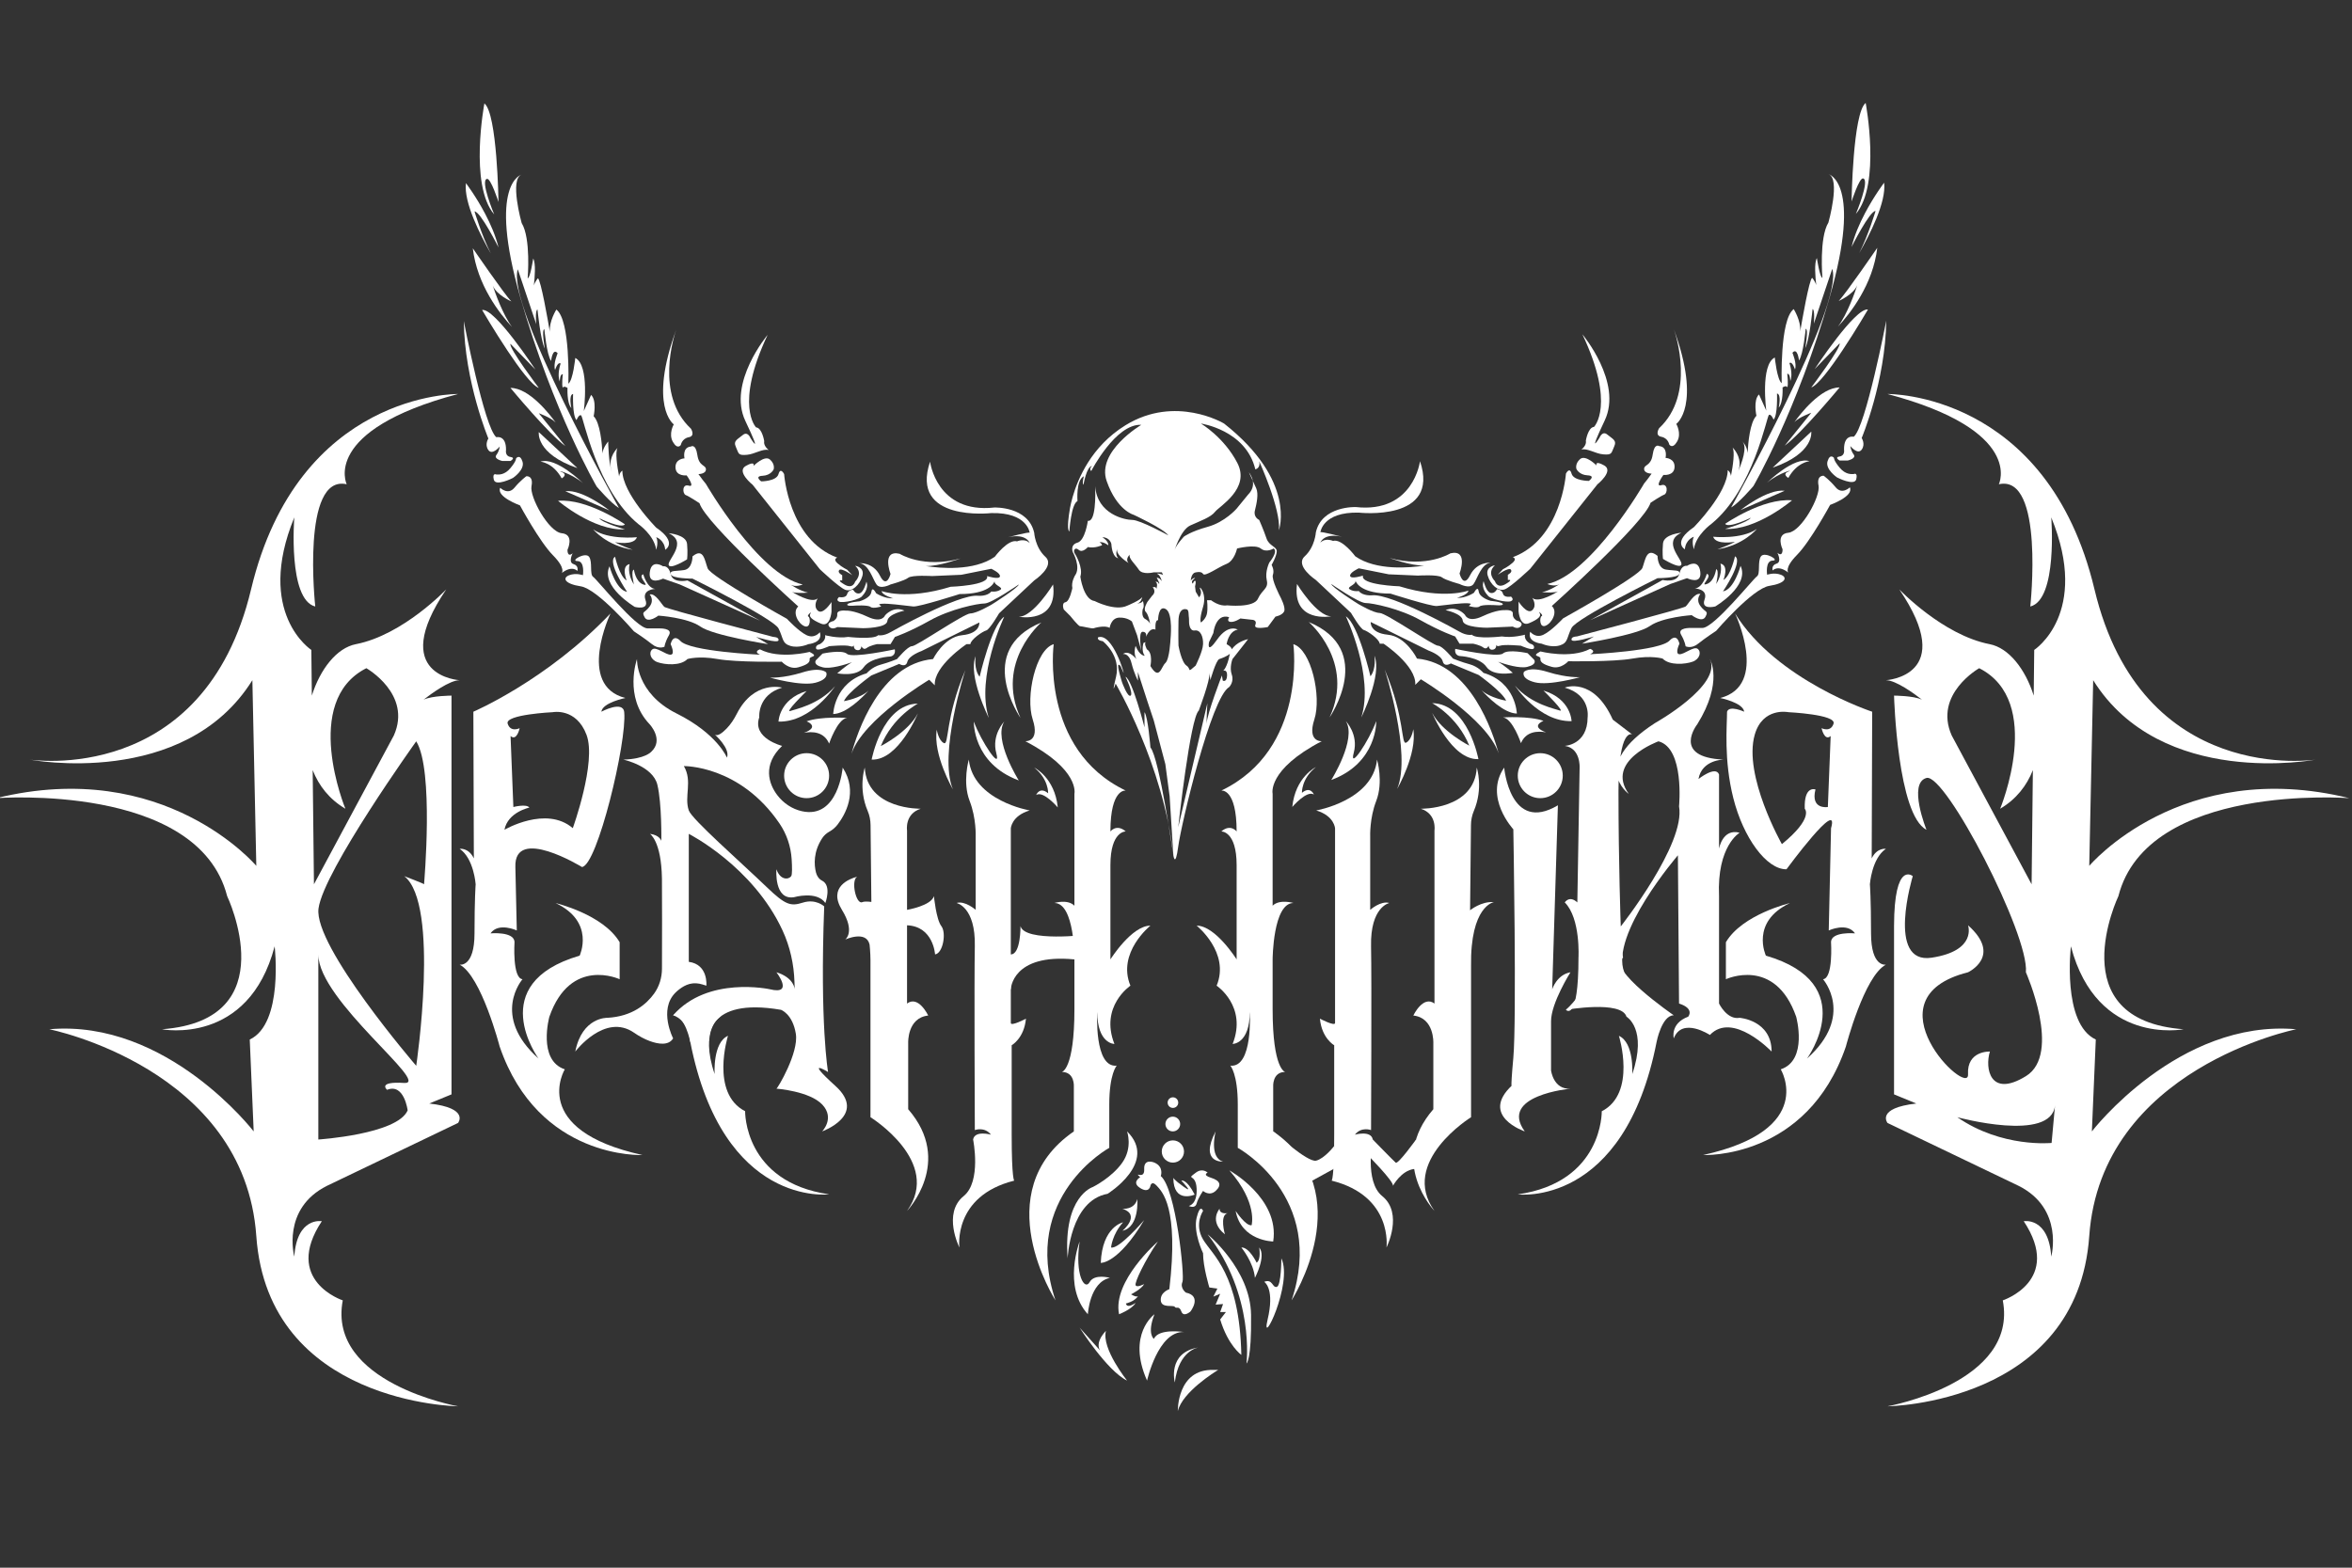 <?xml version="1.0" encoding="UTF-8" standalone="no"?>
<!DOCTYPE svg PUBLIC "-//W3C//DTD SVG 1.1//EN" "http://www.w3.org/Graphics/SVG/1.1/DTD/svg11.dtd">
<svg width="100%" height="100%" viewBox="0 0 1920 1280" version="1.1" xmlns="http://www.w3.org/2000/svg" xmlns:xlink="http://www.w3.org/1999/xlink" xml:space="preserve" xmlns:serif="http://www.serif.com/" style="fill-rule:evenodd;clip-rule:evenodd;stroke-linejoin:round;stroke-miterlimit:2;">
    <rect x="0" y="0" width="1920" height="1280" fill="#333333" stroke="none"/>
    <g transform="matrix(2.104,0,0,2.104,996.991,942.198)">
        <path d="M0,-141.016C0,-141.016 5.943,-142.008 5.943,-125.159C5.943,-125.159 3.59,-128.263 0,-125.159C0,-125.159 5.943,-125.381 5.943,-112.079L5.943,-75.5C5.943,-75.5 -2.26,-88.604 -9.576,-88.604C-9.576,-88.604 3.504,-78.16 -1.817,-65.302C-1.817,-65.302 10.155,-57.321 4.391,-42.689C4.391,-42.689 11.042,-42.689 11.042,-55.104C11.042,-55.104 12.372,-33.378 3.504,-34.265C3.504,-34.265 6.386,-31.161 6.386,-19.19L6.386,-2.379C6.386,-2.379 40.825,16.43 27.263,56.815C27.263,56.815 54.272,14.761 20.131,-8.754L20.131,-26.062C20.131,-26.062 19.688,-31.826 24.787,-31.826C24.787,-31.826 19.909,-32.671 19.909,-56.212L19.909,-75.5C19.909,-75.5 20.02,-97.392 28.001,-97.392C28.001,-97.392 22.57,-98.999 19.909,-96.339L19.909,-139.791C19.909,-139.791 17.692,-149.102 38.975,-160.187C38.975,-160.187 33.211,-159.744 36.093,-168.611C38.975,-177.479 34.883,-195.792 27.95,-197.831C27.95,-197.831 33.413,-157.013 0,-141.016" style="fill:white;fill-rule:nonzero;"/>
    </g>
    <g transform="matrix(2.104,0,0,2.104,918.969,942.198)">
        <path d="M0,-141.016C0,-141.016 -5.943,-142.008 -5.943,-125.159C-5.943,-125.159 -3.59,-128.263 0,-125.159C0,-125.159 -5.943,-125.381 -5.943,-112.079L-5.943,-75.5C-5.943,-75.5 2.26,-88.604 9.576,-88.604C9.576,-88.604 -3.504,-78.16 1.817,-65.302C1.817,-65.302 -10.155,-57.321 -4.391,-42.689C-4.391,-42.689 -11.042,-42.689 -11.042,-55.104C-11.042,-55.104 -12.372,-33.378 -3.504,-34.265C-3.504,-34.265 -6.386,-31.161 -6.386,-19.19L-6.386,-2.379C-6.386,-2.379 -40.825,16.43 -27.263,56.815C-27.263,56.815 -54.272,14.761 -20.131,-8.754L-20.131,-26.062C-20.131,-26.062 -19.688,-31.826 -24.787,-31.826C-24.787,-31.826 -19.909,-32.671 -19.909,-56.212L-19.909,-75.5C-19.909,-75.5 -19.715,-97.392 -27.696,-97.392C-27.696,-97.392 -22.57,-98.999 -19.909,-96.339L-19.909,-139.791C-19.909,-139.791 -17.692,-149.102 -38.975,-160.187C-38.975,-160.187 -33.211,-159.744 -36.093,-168.611C-38.975,-177.479 -34.883,-195.792 -27.95,-197.831C-27.95,-197.831 -33.413,-157.013 0,-141.016" style="fill:white;fill-rule:nonzero;"/>
    </g>
    <g transform="matrix(2.104,0,0,2.104,1074.45,977.038)">
        <path d="M0,-149.865C0,-149.865 21.948,-153.634 23.61,-169.596C23.61,-169.596 26.16,-160.95 23.278,-153.523C20.686,-146.845 20.95,-139.889 20.95,-139.889L20.95,-111.29C20.95,-111.29 25.051,-114.948 28.377,-113.951C28.377,-113.951 20.95,-112.51 21.283,-97.144C21.552,-84.69 21.283,-25.827 21.283,-25.827C21.283,-25.827 17.51,-27.26 15.021,-24.045C15.021,-24.045 21.283,-25.827 21.948,-22.169C21.948,-22.169 18.622,-5.875 25.606,-0.222C33.929,6.516 27.268,19.731 27.268,19.731C27.268,19.731 29.929,-0.222 5.986,-6.207C5.986,-6.207 6.983,-6.54 6.983,-24.164L6.983,-58.749C6.983,-58.749 2.161,-61.409 1.441,-69.058C1.441,-69.058 7.316,-65.954 7.316,-67.395L7.316,-142.882C7.316,-142.882 7.094,-147.759 0,-149.865" style="fill:white;fill-rule:nonzero;"/>
    </g>
    <g transform="matrix(2.104,0,0,2.104,840.552,977.038)">
        <path d="M0,-149.865C0,-149.865 -21.948,-153.634 -23.61,-169.596C-23.61,-169.596 -26.16,-160.95 -23.278,-153.523C-20.686,-146.845 -20.95,-139.889 -20.95,-139.889L-20.95,-111.29C-20.95,-111.29 -25.051,-114.948 -28.377,-113.951C-28.377,-113.951 -20.95,-112.51 -21.283,-97.144C-21.552,-84.69 -21.283,-25.827 -21.283,-25.827C-21.283,-25.827 -17.51,-27.26 -15.021,-24.045C-15.021,-24.045 -21.283,-25.827 -21.948,-22.169C-21.948,-22.169 -18.622,-5.875 -25.606,-0.222C-33.929,6.516 -27.268,19.731 -27.268,19.731C-27.268,19.731 -29.929,-0.222 -5.986,-6.207C-5.986,-6.207 -6.983,-6.54 -6.983,-24.164L-6.983,-58.749C-6.983,-58.749 -2.161,-61.409 -1.441,-69.058C-1.441,-69.058 -7.316,-65.954 -7.316,-67.395L-7.316,-142.882C-7.316,-142.882 -7.094,-147.759 0,-149.865" style="fill:white;fill-rule:nonzero;"/>
    </g>
    <g transform="matrix(2.104,0,0,2.104,1159.81,955.115)">
        <path d="M0,-140.111C0,-140.111 20.839,-139.668 21.726,-156.073C21.726,-156.073 24.382,-148.105 20.568,-139.189C19.837,-137.48 19.495,-135.627 19.475,-133.768L19.13,-100.705C19.13,-100.705 23.5,-104.307 28.377,-103.864C28.377,-103.864 19.149,-102.535 19.509,-78.923L19.509,-20.396C19.509,-20.396 -8.424,-3.104 5.321,15.962C5.321,15.962 -12.858,-3.104 4.877,-23.5L4.877,-49.216C4.877,-49.216 5.301,-58.971 -2.892,-59.858C-2.892,-59.858 0.887,-67.839 5.321,-64.513L5.321,-131.687C5.321,-131.687 6.318,-138.116 0,-140.111" style="fill:white;fill-rule:nonzero;"/>
    </g>
    <g transform="matrix(2.104,0,0,2.104,1039.35,963.978)">
        <path d="M0,-19.106C0,-19.106 13.357,-6.873 16.682,-7.76C20.008,-8.647 23.641,-13.41 23.641,-13.41L23.641,-4.656L15.162,0L0,-9.553L0,-19.106Z" style="fill:white;fill-rule:nonzero;"/>
    </g>
    <g transform="matrix(2.104,0,0,2.104,1120.63,968.175)">
        <path d="M0,-17.957L-2.217,-12.193C-2.217,-12.193 8.15,-1.773 7.844,0C7.844,0 10.995,-5.913 16.069,-6.52C21.143,-7.126 16.794,-17.957 16.794,-17.957C16.794,-17.957 9.809,-8.202 8.895,-8.978C7.981,-9.754 0,-17.957 0,-17.957" style="fill:white;fill-rule:nonzero;"/>
    </g>
    <g transform="matrix(2.104,0,0,2.104,768.452,859.256)">
        <path d="M0,-48.994C-1.995,-51.543 -2.882,-60.633 -2.882,-60.633C-3.99,-56.864 -13.312,-55.312 -13.312,-55.312L-13.312,-86.128C-13.312,-86.128 -14.309,-92.557 -7.991,-94.552C-7.991,-94.552 -28.83,-94.109 -29.717,-110.514C-29.717,-110.514 -32.373,-102.546 -28.559,-93.63C-27.828,-91.921 -27.486,-90.069 -27.466,-88.209L-27.155,-58.389C-28.756,-58.576 -30.044,-58.591 -30.665,-58.305C-33.08,-57.194 -35.182,-66.662 -32.679,-68.186C-35.521,-67.416 -44.088,-64.269 -38.576,-55.312C-33.254,-46.666 -37.297,-43.784 -37.297,-43.784C-37.297,-43.784 -29.102,-47.531 -27.845,-41.822C-27.585,-39.378 -27.451,-36.585 -27.5,-33.365L-27.5,25.163C-27.5,25.163 0.433,42.455 -13.312,61.52C-13.312,61.52 4.867,42.455 -12.868,22.059L-12.868,-3.658C-12.868,-3.658 -13.292,-13.412 -5.099,-14.299C-5.099,-14.299 -8.878,-22.28 -13.312,-18.954L-13.312,-49.318C-3.062,-48.89 -2.439,-38.02 -2.439,-38.02C0.665,-38.464 1.995,-46.445 0,-48.994" style="fill:white;fill-rule:nonzero;"/>
    </g>
    <g transform="matrix(2.104,0,0,2.104,699.693,715.312)">
        <path d="M0,0.226C0.004,0.225 0.244,0.077 0,0.226" style="fill:white;fill-rule:nonzero;"/>
    </g>
    <g transform="matrix(2.104,0,0,2.104,825.159,756.17)">
        <path d="M0,24.497C0,24.497 0.372,10.53 24.676,12.914L29.885,3.325C29.885,3.325 5.417,6.318 3.753,0C3.753,0 3.895,10.974 0,10.974C-3.895,10.974 -6.223,20.617 -6.223,20.617L0,24.497Z" style="fill:white;fill-rule:nonzero;"/>
    </g>
    <g transform="matrix(2.104,0,0,2.104,1303.48,977.307)">
        <path d="M0,-111.418C0,-111.418 3.991,-87.194 -11.971,-72.622C-11.971,-72.622 9.586,-76.407 11.528,-69.961C11.528,-69.961 19.758,-65.295 13.772,-47.67C13.772,-47.67 14.579,-59.858 8.593,-62.518C8.593,-62.518 15.576,-40.238 1.942,-33.255C1.942,-33.255 2.487,-5.759 -30.647,-0.998C-30.647,-0.998 10.588,4.323 23.225,-60.19C23.225,-60.19 25.22,-70.499 29.876,-70.499C29.876,-70.499 3.296,-88.782 10.198,-92.851C10.198,-92.851 6.651,-115.741 0,-111.418" style="fill:white;fill-rule:nonzero;"/>
    </g>
    <g transform="matrix(2.104,0,0,2.104,1227.91,923.777)">
        <path d="M0,-141.179C0,-141.179 2.217,-115.463 20.839,-126.547L18.622,-55.162C18.622,-55.162 20.396,-60.808 25.717,-61.754C25.717,-61.754 18.179,-49.841 18.179,-42.747L18.179,-23.681C18.179,-23.681 19.066,-16.144 25.717,-16.587C25.717,-16.587 -2.217,-14.006 7.981,0C7.981,0 -9.755,-5.946 3.104,-17.917C3.104,-17.917 2.217,-13.927 3.547,-28.558C4.877,-43.19 3.547,-117.236 3.547,-117.236C3.547,-117.236 -7.981,-129.651 0,-141.179" style="fill:white;fill-rule:nonzero;"/>
    </g>
    <g transform="matrix(2.104,0,0,2.104,1277.36,835.259)">
        <path d="M0,-130.146C0,-130.146 11.085,-134.58 18.622,-117.731C18.622,-117.731 26.16,-111.967 26.16,-111.967C26.16,-111.967 20.839,-114.957 20.839,-89.798C20.839,-61.864 21.726,-37.478 21.726,-37.478C21.726,-37.478 46.999,-69.486 44.339,-84.076C44.339,-84.076 46.556,-106.646 36.358,-109.307C36.358,-109.307 15.519,-101.769 24.83,-88.911C24.83,-88.911 9.311,-99.774 35.028,-116.401C35.028,-116.401 61.188,-131.033 56.31,-141.231C56.31,-141.231 61.631,-132.363 51.433,-115.958C51.433,-115.958 41.235,-103.099 61.631,-102.213C61.631,-102.213 53.207,-102.213 51.876,-94.675C51.876,-94.675 58.527,-99.996 59.857,-96.448L59.857,-67.628C59.857,-67.628 61.188,-75.609 67.838,-73.836C67.838,-73.836 58.971,-68.694 59.857,-49.228L59.857,-7.549C59.857,-7.549 62.961,-1.12 67.838,-2.007C67.838,-2.007 80.253,-1.097 80.253,11.085C80.253,11.085 65.178,-4.667 56.31,4.644C56.31,4.644 45.562,-2.45 42.29,5.974C42.29,5.974 40.792,0.21 47.886,-2.45C47.886,-2.45 50.546,-5.554 44.339,-7.549L43.895,-65.073C43.895,-65.073 17.349,-34.256 23.085,-19.683L0.443,-5.111C0.443,-5.111 5.321,0.099 5.321,-25.34C5.321,-25.34 6.207,-40.582 0,-46.789C0,-46.789 1.774,-49.671 4.877,-46.789L5.764,-99.109C5.764,-99.109 6.207,-106.646 0,-107.533C0,-107.533 8.836,-107.901 8.868,-118.618C8.868,-118.618 10.198,-127.264 0,-130.146" style="fill:white;fill-rule:nonzero;"/>
    </g>
    <g transform="matrix(0,-2.104,-2.104,0,1257.36,614.963)">
        <path d="M-8.727,-8.727C-13.547,-8.727 -17.454,-4.82 -17.454,-0C-17.454,4.82 -13.547,8.727 -8.727,8.727C-3.907,8.727 -0,4.82 -0,-0C-0,-4.82 -3.907,-8.727 -8.727,-8.727" style="fill:white;fill-rule:nonzero;"/>
    </g>
    <g transform="matrix(2.104,0,0,2.104,386.422,866.804)">
        <path d="M0,-135.788C0,-135.788 28.598,-148.02 53.207,-173.919C53.207,-173.919 39.905,-145.986 58.971,-141.109C58.971,-141.109 50.103,-139.335 49.659,-135.788C49.659,-135.788 58.073,-140.311 58.527,-135.606C59.636,-124.127 48.071,-75.956 42.122,-75.527C42.122,-75.527 15.74,-91.71 16.299,-75.527L16.849,-50.904C16.849,-50.904 9.755,-54.205 6.651,-49.771C6.651,-49.771 15.962,-50.619 15.962,-46.337C15.962,-46.337 15.075,-32.361 19.066,-31.976C19.066,-31.976 6.651,-17.824 25.273,-1.208C25.273,-1.208 3.991,-30.262 41.235,-41.125C41.235,-41.125 47.4,-54.214 31.924,-61.52C31.924,-61.52 50.375,-57.146 56.754,-46.337L56.754,-31.976C56.754,-31.976 37.688,-40.903 29.485,-17.403C29.485,-17.403 24.83,-0.555 35.471,2.992C35.471,2.992 21.283,26.492 65.621,36.247C65.621,36.247 25.273,38.131 10.198,-5.875C10.198,-5.875 3.104,-33.212 -5.321,-37.633C-5.321,-37.633 0.443,-36.469 0.443,-49.771C0.443,-63.072 0.887,-68.831 0.887,-68.831C0.887,-68.831 0.186,-78.862 -5.321,-82.581C-5.321,-82.581 -1.845,-83.123 0.186,-78.862L0,-135.788ZM12.055,-89.978C12.055,-89.978 28.231,-99.469 38.575,-90.602C38.575,-90.602 47.886,-116.27 43.896,-126.841C39.905,-137.413 30.816,-135.605 30.816,-135.605C30.816,-135.605 12.193,-134.719 13.302,-131.172C14.41,-127.624 17.957,-129.398 17.957,-129.398C17.957,-129.398 16.867,-124.207 14.429,-126.354L15.519,-98.804C15.519,-98.804 20.618,-100.134 21.726,-98.582C21.726,-98.582 13.385,-96.851 12.055,-89.978Z" style="fill:white;"/>
    </g>
    <g transform="matrix(2.104,0,0,2.104,1528.31,866.804)">
        <path d="M0,-135.788L-0.186,-78.862C1.845,-83.123 5.321,-82.581 5.321,-82.581C-0.186,-78.862 -0.887,-68.831 -0.887,-68.831C-0.887,-68.831 -0.443,-63.072 -0.443,-49.771C-0.443,-36.469 5.321,-37.633 5.321,-37.633C-3.104,-33.212 -10.198,-5.875 -10.198,-5.875C-25.273,38.131 -65.621,36.247 -65.621,36.247C-21.283,26.492 -35.471,2.992 -35.471,2.992C-24.83,-0.555 -29.485,-17.403 -29.485,-17.403C-37.688,-40.903 -56.754,-31.976 -56.754,-31.976L-56.754,-46.337C-50.375,-57.146 -31.924,-61.52 -31.924,-61.52C-47.4,-54.214 -41.235,-41.125 -41.235,-41.125C-3.991,-30.262 -25.273,-1.208 -25.273,-1.208C-6.651,-17.824 -19.066,-31.976 -19.066,-31.976C-15.075,-32.361 -15.962,-46.337 -15.962,-46.337C-15.962,-50.619 -6.651,-49.771 -6.651,-49.771C-9.755,-54.205 -16.849,-50.904 -16.849,-50.904L-15.962,-90.562C-12.415,-102.977 -33.254,-74.64 -33.254,-74.64C-41.02,-74.534 -50.024,-86.96 -53.872,-102.239C-57.64,-117.205 -56.31,-130.299 -56.31,-135.788C-55.424,-138.448 -49.659,-135.788 -49.659,-135.788C-50.103,-139.335 -58.971,-141.109 -58.971,-141.109C-39.905,-145.986 -53.207,-173.919 -53.207,-173.919C-37.245,-148.02 0,-135.788 0,-135.788ZM-26.16,-98.139C-26.493,-107.284 -22.003,-105.621 -22.003,-105.621C-23.999,-97.64 -17.197,-98.804 -17.197,-98.804L-16.107,-126.354C-18.545,-124.207 -19.636,-129.398 -19.636,-129.398C-19.636,-129.398 -16.088,-127.624 -14.98,-131.171C-13.871,-134.719 -32.494,-135.605 -32.494,-135.605C-32.494,-135.605 -42.474,-137.707 -45.574,-126.841C-50.103,-110.965 -35.028,-84.394 -35.028,-84.394C-22.502,-94.647 -26.16,-98.139 -26.16,-98.139Z" style="fill:white;"/>
    </g>
    <g transform="matrix(2.104,0,0,2.104,373.928,1146.36)">
        <path d="M-56.732,-274.907C-53.487,-285.204 -47.069,-293.422 -39.648,-294.865C-21.349,-298.423 -4.575,-316.136 -4.575,-316.136C-27.448,-282.438 0.617,-280.886 0.617,-280.886C-3.253,-280.886 -10.402,-275.649 -13.382,-273.327C-10.065,-274.901 -2.542,-274.901 -2.542,-274.901L-2.542,-120.158L-11.183,-116.611C4.575,-114.837 0,-109.073 0,-109.073L-50.83,-84.687C-68.621,-75.819 -63.538,-57.197 -63.538,-57.197C-62.521,-72.716 -52.863,-70.942 -52.863,-70.942C-68.112,-47.886 -44.731,-40.219 -44.731,-40.219C-50.83,-8.165 0,0.887 0,0.887C0,0.887 -73.704,-0 -78.279,-65.178C-82.853,-130.356 -158.59,-145.431 -158.59,-145.431C-112.843,-149.422 -79.295,-105.788 -79.295,-105.788L-80.82,-141.441C-67.604,-147.648 -71.162,-177.619 -71.162,-177.619C-81.328,-138.865 -114.876,-145.431 -114.876,-145.431C-66.588,-148.978 -89.588,-197.086 -89.588,-197.086C-100.898,-241.203 -179.177,-235.104 -179.177,-235.104C-113.86,-251.175 -78.279,-208.836 -78.279,-208.836L-79.803,-280.886C-106.235,-238.543 -166.215,-250.071 -166.215,-250.071C-166.215,-250.071 -98.611,-239.429 -80.312,-316.136C-62.013,-392.842 0,-391.955 0,-391.955C-53.372,-377.767 -43.206,-356.927 -43.206,-356.927C-60.996,-360.918 -55.405,-309.485 -55.405,-309.485C-66.079,-312.145 -63.538,-344.069 -63.538,-344.069C-78.787,-306.824 -56.93,-292.636 -56.93,-292.636L-56.732,-274.907ZM-56.408,-245.991L-55.913,-201.696L-24.907,-259.452C-17.791,-275.484 -35.581,-285.542 -35.581,-285.542C-60.996,-272.684 -43.714,-231.005 -43.714,-231.005C-49.959,-234.681 -54.047,-239.986 -56.408,-245.991ZM-54.213,-174.386L-54.213,-102.644C-54.213,-102.644 -23.547,-104.639 -19.556,-113.951C-19.556,-113.951 -20.886,-124.592 -27.537,-121.931C-27.537,-121.931 -31.528,-125.257 -20.886,-124.592C-10.263,-123.928 -54.142,-156.53 -54.213,-174.386ZM-13.191,-201.702C-13.162,-202.293 -9.312,-246.095 -16.231,-257.165C-16.231,-257.165 -52.145,-206.998 -54.141,-192.309C-56.136,-177.619 -16.231,-131.243 -16.231,-131.243C-16.231,-131.243 -6.92,-193.988 -20.887,-204.848C-20.887,-204.848 -13.262,-201.942 -13.191,-201.702ZM-13.191,-201.702C-13.192,-201.697 -13.192,-201.695 -13.191,-201.696C-13.191,-201.698 -13.191,-201.7 -13.191,-201.702Z" style="fill:white;"/>
    </g>
    <g transform="matrix(2.104,0,0,2.104,1540.81,1146.36)">
        <path d="M2.542,-274.883L2.542,-274.901C2.542,-274.901 10.065,-274.901 13.382,-273.327C10.402,-275.649 3.253,-280.886 -0.617,-280.886C-0.617,-280.886 27.448,-282.438 4.575,-316.136C4.575,-316.136 21.349,-298.423 39.648,-294.865C47.069,-293.422 53.487,-285.204 56.732,-274.907L56.93,-292.636C56.93,-292.636 78.787,-306.824 63.538,-344.069C63.538,-344.069 66.079,-312.145 55.405,-309.485C55.405,-309.485 60.996,-360.918 43.206,-356.927C43.206,-356.927 53.372,-377.767 0,-391.955C0,-391.955 62.013,-392.842 80.312,-316.136C98.611,-239.429 166.215,-250.071 166.215,-250.071C166.215,-250.071 106.235,-238.543 79.803,-280.886L78.279,-208.836C78.279,-208.836 113.86,-251.175 179.177,-235.104C179.177,-235.104 100.898,-241.203 89.588,-197.086C89.588,-197.086 66.588,-148.978 114.876,-145.431C114.876,-145.431 81.328,-138.865 71.162,-177.619C71.162,-177.619 67.604,-147.648 80.82,-141.441L79.295,-105.788C79.295,-105.788 112.843,-149.422 158.59,-145.431C158.59,-145.431 82.853,-130.356 78.279,-65.178C73.704,-0 0,0.887 0,0.887C0,0.887 50.83,-8.165 44.731,-40.219C44.731,-40.219 68.112,-47.886 52.863,-70.942C52.863,-70.942 62.521,-72.716 63.538,-57.197C63.538,-57.197 68.621,-75.819 50.83,-84.687L0,-109.073C0,-109.073 -4.575,-114.837 11.183,-116.611L2.542,-120.158L2.542,-185.535C2.611,-211.091 9.803,-204.849 9.803,-204.849C9.803,-204.849 -0.617,-170.498 17.119,-173.199C34.854,-175.898 31.247,-185.78 31.247,-185.78C44.711,-173.808 31.247,-167.542 31.247,-167.542C-8.668,-157.464 31.75,-118.607 31.247,-127.918C30.744,-137.229 39.731,-136.774 39.731,-136.774C37.736,-130.334 39.731,-118.607 53.738,-127.253C67.744,-135.899 53.698,-167.542 53.698,-167.542C55.029,-182.115 22.439,-244.972 15.123,-242.948C7.808,-240.923 15.123,-222.844 15.123,-222.844C3.944,-228.584 2.572,-273.861 2.542,-274.883ZM27.094,-111.29C44.386,-99.319 63.673,-101.314 63.673,-101.314L65.004,-115.946C63.673,-101.314 27.094,-111.29 27.094,-111.29ZM56.408,-245.991C54.047,-239.986 49.959,-234.681 43.714,-231.005C43.714,-231.005 60.996,-272.684 35.581,-285.542C35.581,-285.542 17.791,-275.484 24.907,-259.452L55.913,-201.696L56.408,-245.991Z" style="fill:white;"/>
    </g>
    <g transform="matrix(2.104,0,0,2.104,677.065,782.885)">
        <path d="M0,-49.377C1.236,-50.066 2.318,-50.993 3.179,-52.116C6.043,-55.854 11.28,-64.779 5.156,-74.217C5.156,-74.217 3.494,-54.147 -10.66,-57.284C-14.491,-58.133 -17.863,-60.425 -20.237,-63.549C-23.557,-67.92 -26.029,-75.33 -18.344,-82.642C-18.344,-82.642 -30.048,-85.556 -27.212,-93.726C-27.212,-93.726 -28.023,-102.372 -18.344,-105.254C-18.344,-105.254 -29.252,-108.258 -35.947,-95.061C-36.995,-92.994 -38.264,-91.043 -39.875,-89.378C-41.508,-87.693 -43.422,-86.196 -44.48,-87.056C-44.488,-87.063 -44.496,-87.069 -44.504,-87.076C-44.504,-87.076 -38.335,-81.654 -39.756,-78.078C-39.756,-78.078 -43.454,-87.33 -59.314,-95.23C-75.173,-103.13 -74.654,-116.339 -74.654,-116.339C-74.654,-116.339 -79.894,-101.704 -69.777,-91.066C-69.777,-91.066 -64.068,-85.04 -69.126,-80.351C-69.126,-80.351 -71.515,-77.543 -79.975,-77.321C-79.975,-77.321 -68.522,-74.882 -66.749,-67.566C-64.975,-60.251 -65.209,-45.785 -65.209,-45.785C-65.209,-45.785 -65.862,-48.057 -69.631,-48.501C-69.631,-48.501 -65.209,-45.785 -64.975,-31.209C-64.886,-25.629 -64.937,-4.822 -64.963,3.804C-64.973,7.279 -65.993,10.699 -68.031,13.514C-70.985,17.595 -76.482,22.37 -86.182,22.885C-86.182,22.885 -95.957,22.552 -98.597,35.976C-98.597,35.976 -87.131,20.84 -75.82,28.647C-73.889,29.98 -71.828,31.135 -69.622,31.934C-66.353,33.117 -62.385,33.748 -60.634,30.866C-60.634,30.866 -66.374,19.781 -59.756,13.147C-58.818,12.207 -57.67,11.321 -56.439,10.628C-55.728,10.228 -54.97,9.931 -54.186,9.728C-52.557,9.307 -50.833,9.449 -49.227,9.95L-47.738,10.414C-47.738,10.414 -46.907,2.184 -54.555,1.159L-54.555,-48.501C-54.555,-48.501 -29.673,-35.927 -18.17,-10.995C-15.285,-4.742 -13.769,2.058 -13.556,8.941L-13.467,11.8C-13.467,11.8 -13.629,7.332 -20.561,5.208C-20.561,5.208 -13.57,14.156 -23.113,11.8C-23.113,11.8 -47.204,6.512 -60.634,21.903C-60.634,21.903 -54.742,23.361 -53.984,32.212L-46.664,31.769C-46.664,31.769 -48.419,14.682 -18.787,19.781C-18.787,19.781 -14.278,21.333 -13.023,29.092C-11.83,36.469 -20.187,50.451 -20.561,50.375C-20.561,50.375 -7.618,51.323 -2.71,56.613C2.198,61.903 -2.826,66.962 -2.826,66.962C-2.826,66.962 14.857,60.66 2.32,49.31C-10.217,37.96 -0.517,43.918 -0.517,43.918C-0.517,43.918 -3.76,25.545 -2.014,-20.346C-2.014,-20.346 -5.197,-23.427 -10.329,-21.811C-14.983,-20.346 -16.978,-20.789 -24.275,-27.798C-34.568,-37.687 -53.366,-54.162 -54.555,-57.59C-56.44,-63.022 -53.004,-68.897 -56.468,-74.799C-56.468,-74.799 -34.8,-75.217 -19.35,-52.505C-16.564,-48.409 -14.959,-43.617 -14.647,-38.673C-14.458,-35.666 -14.396,-32.687 -14.829,-32.076C-15.759,-30.765 -18.974,-30.322 -20.561,-34.756C-20.561,-34.756 -21.551,-22.673 -13.736,-23.92C-13.736,-23.92 -4.924,-26.498 -1.571,-21.676C-1.571,-21.676 0.979,-28.413 -2.834,-30.336C-4.07,-30.96 -4.882,-32.184 -5.214,-33.529C-5.945,-36.498 -6.29,-41.516 -2.766,-46.864C-2.072,-47.918 -1.102,-48.762 0,-49.377" style="fill:white;fill-rule:nonzero;"/>
    </g>
    <g transform="matrix(2.104,0,0,2.104,637.843,955.689)">
        <path d="M0,-64.786C0,-64.786 -21.704,-66.157 -23.646,-59.711C-23.646,-59.711 -31.876,-55.045 -25.89,-37.42C-25.89,-37.42 -26.697,-49.608 -20.711,-52.268C-20.711,-52.268 -27.694,-29.988 -14.06,-23.005C-14.06,-23.005 -14.605,4.491 18.529,9.252C18.529,9.252 -22.706,14.573 -35.343,-49.94C-35.343,-49.94 -37.338,-60.249 -41.993,-60.249C-41.993,-60.249 -15.962,-79.359 0,-64.786" style="fill:white;fill-rule:nonzero;"/>
    </g>
    <g transform="matrix(0,-2.104,-2.104,0,658.467,614.963)">
        <path d="M-8.727,-8.727C-13.547,-8.727 -17.454,-4.82 -17.454,-0C-17.454,4.82 -13.547,8.727 -8.727,8.727C-3.907,8.727 -0,4.82 -0,-0C-0,-4.82 -3.907,-8.727 -8.727,-8.727" style="fill:white;fill-rule:nonzero;"/>
    </g>
    <g transform="matrix(2.104,0,0,2.104,910.722,656.359)">
        <path d="M0,-46.672C0,-46.672 18.512,-15.359 22.391,19.953C22.391,19.953 16.925,-17.978 13.496,-21.898C13.496,-21.898 12.581,-33.814 11.196,-35.587L11.196,-29.712C11.196,-29.712 6.485,-48.168 3.824,-49.332C3.824,-49.332 6.983,-42.848 5.819,-42.016C4.656,-41.185 2.494,-47.171 2.494,-47.171C2.494,-47.171 0.333,-53.988 1.164,-53.988C1.995,-53.988 2.161,-52.658 2.993,-50.995C3.824,-49.332 -1.164,-66.625 -6.817,-64.629C-6.817,-64.629 -7.483,-63.483 -4.988,-63.133C-4.988,-63.133 2.161,-57.646 0.166,-49.332C-1.829,-41.019 0,-46.672 0,-46.672" style="fill:white;fill-rule:nonzero;"/>
    </g>
    <g transform="matrix(2.104,0,0,2.104,916.669,497.286)">
        <path d="M8.963,12.808C7.996,13.163 9.311,15.629 9.311,15.629C11.772,17.11 10.669,22.114 10.669,22.114C14.188,27.933 14.798,22.446 16.461,20.95C18.123,19.453 18.456,11.805 18.456,11.805C18.456,11.805 19.565,1.662 16.627,0C13.69,-1.663 13.634,4.323 13.634,4.323C12.304,4.156 12.637,7.981 12.637,7.981C10.309,6.983 8.979,10.813 8.979,10.813C8.979,10.813 9.477,8.812 7.648,8.812C5.819,8.812 7.15,16.294 7.15,16.294L5.487,10.14L3.492,4.821C3.492,4.821 1.663,3.159 -1.496,3.325C-4.656,3.491 -5.154,7.316 -5.154,7.316C-6.983,6.152 -10.974,7.316 -11.473,7.482C-11.971,7.648 -15.962,6.65 -16.627,6.65C-17.292,6.65 -20.451,2.66 -20.451,2.66L-22.945,0.166C-22.945,0.166 -23.943,-2.328 -22.28,-2.661C-20.618,-2.993 -19.62,-8.148 -19.62,-8.148C-20.119,-10.475 -18.622,-12.969 -18.622,-12.969C-16.128,-16.295 -19.454,-22.114 -19.454,-22.114C-19.454,-22.114 -20.618,-24.941 -17.625,-25.772C-14.632,-26.604 -13.607,-34.252 -13.607,-34.252C-10.516,-33.694 -10.641,-44.245 -10.762,-47.665C-9.953,-36.767 0.756,-34.585 3.658,-34.585C6.651,-34.585 17.625,-28.599 17.625,-28.599C15.685,-31.259 4.157,-36.58 4.157,-36.58C4.157,-36.58 -2.328,-38.243 -6.318,-49.715C-10.309,-61.188 7.15,-71.497 7.15,-71.497C-2.827,-71.995 -12.304,-53.539 -12.304,-53.539C-13.302,-54.537 -11.971,-55.535 -11.971,-55.535C-14.133,-55.368 -15.297,-48.219 -15.297,-48.219C-15.962,-48.884 -15.131,-51.544 -15.131,-51.544C-18.29,-50.048 -17.625,-41.901 -17.625,-41.901C-20.119,-40.737 -20.784,-30.095 -20.784,-30.095C-21.948,-30.927 -20.784,-37.578 -20.784,-37.578C-20.784,-37.578 -19.772,-47.041 -13.512,-56.921C-10.274,-62.03 -5.633,-67.25 0.998,-71.33C20.451,-83.302 39.24,-71.995 39.24,-71.995C67.506,-49.715 60.522,-30.594 60.522,-30.594C61.354,-38.741 52.874,-57.364 52.874,-57.364C53.539,-54.703 51.378,-54.205 51.378,-54.205C47.72,-69.501 30.261,-71.995 30.261,-71.995C30.261,-71.995 39.24,-66.675 44.394,-56.699C49.549,-46.722 37.411,-39.905 35.748,-37.744C34.085,-35.582 30.095,-34.252 26.104,-32.423C22.114,-30.594 19.565,-21.283 20.135,-23.112C20.706,-24.94 23.659,-28.1 23.659,-28.1C23.659,-28.1 26.271,-30.095 32.922,-31.924C39.572,-33.753 44.062,-38.908 44.062,-38.908L48.551,-44.395C50.414,-46.258 50.674,-48.187 50.393,-49.75C50.856,-48.742 51.34,-47.69 51.71,-46.889C52.708,-44.727 51.876,-40.903 51.211,-38.243C50.546,-35.582 52.874,-34.585 52.874,-34.585C52.874,-34.585 54.703,-30.428 55.701,-27.435C56.698,-24.442 59.691,-24.276 59.691,-22.447C59.691,-20.618 57.696,-17.126 57.696,-17.126C57.696,-17.126 58.86,-15.131 58.195,-13.302C57.53,-11.473 61.021,-4.822 61.021,-4.822C61.021,-4.822 63.349,-0.499 62.518,0.997C61.686,2.494 59.192,2.927 59.192,2.927L56.199,6.983C56.199,6.983 50.546,8.147 51.378,6.152C52.209,4.156 50.047,4.156 50.047,4.156L45.558,3.658C45.558,3.658 43.397,5.154 41.734,4.988C40.071,4.821 41.235,3.159 41.235,3.159C35.914,1.496 35.083,9.311 35.083,9.311L33.42,12.802C33.42,12.802 32.256,17.957 36.579,11.805C40.903,5.653 44.56,7.981 44.56,7.981C40.903,8.646 40.237,13.622 40.237,13.622C41.539,14.329 42.138,15.001 42.279,15.62C44.087,12.803 47.765,11.849 48.562,11.671C48.662,11.649 42.512,19.398 42.512,19.398C42.512,19.398 41.235,22.612 42.233,25.439C43.23,28.266 41.235,30.261 41.235,30.261C34.252,34.251 22.613,83.467 21.465,92.114C20.318,100.76 19.565,95.555 19.565,95.555L18.123,72.66L16.461,60.19L11.971,43.23L9.477,35.748L5.819,24.441L5.819,27.767C5.819,27.767 4.323,24.94 3.325,20.95C2.328,16.959 0,17.458 0,17.458C1.865,16.051 3.953,17.911 5.2,19.41C3.946,16.908 4.92,14.299 4.92,14.299C6.515,18.289 8.48,18.123 8.48,18.123C6.983,16.294 7.981,13.135 7.981,13.135C7.981,13.135 8.585,12.934 8.963,12.808ZM50.393,-49.75C49.607,-51.46 48.883,-53.041 48.883,-53.041C48.883,-53.041 50.048,-51.674 50.393,-49.75ZM8.963,12.808C8.968,12.806 8.973,12.804 8.979,12.802C9.427,12.653 9.271,12.705 8.963,12.808ZM26.305,-11.085C26.305,-11.085 27.545,-12.415 27.989,-11.972C27.989,-11.972 25.972,-10.752 27.147,-9.866C27.147,-9.866 27.434,-10.954 27.989,-10.964C28.543,-10.974 27.989,-8.757 27.989,-8.757L28.235,-6.762L29.54,-4.545C29.54,-4.545 30.871,-5.875 29.984,-7.76C29.097,-9.644 32.77,-6.429 31.1,-0.887C29.43,4.655 30.316,5.209 30.316,5.209C30.316,5.209 32.312,3.769 32.644,1.552C32.977,-0.665 32.644,-3.426 32.644,-3.426L34.196,-3.426C34.196,-3.426 37.411,-0.887 40.403,-1.441C40.403,-1.441 50.713,-0.333 52.375,-3.991C54.037,-7.649 56.587,-7.87 55.811,-11.196C55.035,-14.521 56.809,-18.068 56.809,-18.068C56.809,-18.068 60.356,-22.281 58.472,-23.5C58.472,-23.5 55.7,-21.726 53.483,-23.5C51.266,-25.273 44.283,-23.5 44.283,-23.5C44.283,-23.5 43.285,-18.733 40.182,-17.514C37.078,-16.295 31.772,-12.415 31.1,-13.634C30.427,-14.854 28.099,-14.189 28.099,-14.189C28.099,-14.189 26.617,-14.078 26.305,-11.085ZM24.664,0.11C24.664,0.11 21.671,-0.998 21.56,4.544C21.449,10.086 21.56,14.188 21.56,14.188C21.56,14.188 22.669,20.617 24.664,21.947C26.659,23.277 24.664,25.051 28.211,21.947C28.211,21.947 30.982,16.492 31.093,13.622C31.204,10.751 30.096,7.98 27.879,8.313C25.662,8.645 25.662,5.098 25.662,5.098C25.662,5.098 25.662,3.325 25.551,2.881C25.44,2.438 25.673,0.154 24.664,0.11ZM33.919,27.601C33.919,27.596 33.587,24.774 33.587,24.774C33.919,27.601 29.43,39.406 29.43,39.406C26.104,42.232 21.465,84.631 21.465,84.631L32.755,36.579C32.612,38.159 32.468,43.215 32.432,44.561C32.695,40.455 38.408,25.772 38.408,25.772L38.741,27.767C38.741,27.767 40.237,28.598 40.404,25.938C40.57,23.278 38.907,23.943 38.907,23.943C38.907,23.943 40.404,22.779 41.401,17.791C41.431,17.642 41.465,17.497 41.504,17.355C40.299,18.428 38.099,19.168 37.411,19.398C36.082,19.841 33.921,27.593 33.919,27.601ZM15.569,-13.147C15.393,-13.57 15.131,-14.245 15.131,-14.245L11.916,-14.245C11.916,-14.245 7.538,-13.136 6.152,-15.298C4.766,-17.458 2.051,-19.732 2.66,-21.117C2.66,-21.117 0.72,-19.398 2.217,-17.847C2.217,-17.847 -2.993,-21.006 -2.217,-23.39C-2.217,-23.39 -3.215,-20.84 -1.774,-19.732C-1.774,-19.732 -4.101,-19.676 -4.489,-25.274C-4.489,-25.274 -4.988,-27.824 -7.981,-27.879C-7.981,-27.879 -5.598,-26.493 -5.653,-24.719C-5.653,-24.719 -7.482,-26.216 -9.089,-25.939C-9.089,-25.939 -8.314,-25.606 -8.092,-24.775C-8.092,-24.775 -10.918,-23.444 -13.607,-24.055C-13.607,-24.055 -15.629,-21.671 -17.126,-22.946C-18.622,-24.221 -18.955,-22.669 -18.955,-22.669C-18.955,-22.669 -19.066,-21.893 -18.401,-21.117C-18.401,-21.117 -15.352,-16.018 -16.516,-12.581C-16.516,-12.581 -15.352,-3.659 -10.974,-3.105C-10.974,-3.105 -2.993,0.998 1.718,-1.33C1.718,-1.33 7.161,-3.559 7.519,-4.759C7.435,-4.278 7.018,-2.489 5.487,-2.107C5.487,-2.107 7.427,-2.273 7.759,-3.16C7.759,-3.16 8.48,-0.957 7.704,0.019C7.704,0.019 6.983,2.938 8.591,3.823C8.591,3.823 10.087,4.6 10.42,5.541C10.752,6.484 10.032,2.196 8.868,1.108C7.704,0.019 9.533,-2.828 9.533,-2.828L11.362,-5.21C11.362,-5.21 13.135,-6.541 11.584,-8.481C11.584,-8.481 12.914,-8.869 12.969,-7.816C12.969,-7.816 13.8,-10.088 12.581,-10.587C12.581,-10.587 13.634,-10.697 13.8,-10.088C13.967,-9.478 14.133,-10.088 14.133,-10.088L13.135,-12.193C13.135,-12.193 14.133,-12.193 14.798,-11.141C15.463,-10.088 14.521,-13.136 13.468,-13.58C12.506,-13.984 14.968,-13.742 15.569,-13.147Z" style="fill:white;"/>
    </g>
    <g transform="matrix(2.104,0,0,2.104,815.564,491.635)">
        <path d="M0,4.348L13.634,-8.415C13.634,-8.415 21.948,-13.942 17.957,-17.6C13.967,-21.258 13.634,-26.911 13.634,-26.911C11.306,-37.22 -1.829,-36.721 -1.829,-36.721C-24.276,-34.227 -26.77,-54.512 -26.77,-54.512C-34.751,-30.901 -3.019,-34.559 -3.019,-34.559C11.087,-34.892 11.876,-26.911 11.876,-26.911C11.876,-27.41 3.492,-25.193 3.492,-25.193C10.641,-26.8 11.876,-22.92 11.876,-22.92C9.952,-24.916 6.983,-23.585 6.983,-23.585C3.492,-24.583 -1.663,-17.6 -1.663,-17.6C-9.802,-11.915 -22.956,-13.157 -28.419,-13.994C-23.29,-13.887 -14.964,-16.935 -14.964,-16.935C-29.43,-12.944 -38.575,-18.764 -38.575,-18.764C-45.724,-20.426 -42.112,-10.949 -42.112,-10.949C-42.112,-10.949 -43.563,-4.963 -46.223,-10.284C-48.883,-15.604 -54.204,-15.106 -54.204,-15.106C-50.546,-14.773 -49.05,-8.954 -47.553,-6.854C-46.057,-4.754 -42.112,-6.854 -42.112,-6.854C-42.112,-6.854 -36.746,-8.289 -35.249,-9.452C-33.753,-10.616 -25.999,-10.118 -25.999,-10.118L-14.632,-10.616L-3.019,-12.944C-3.019,-12.944 0.665,-11.281 0.333,-9.951C0,-8.621 -4.656,-10.118 -4.656,-10.118C-3.492,-6.46 -18.789,-5.961 -18.789,-5.961C-36.081,-0.64 -45.558,-4.298 -45.558,-4.298C-45.392,-2.635 -41.069,-1.471 -41.069,-1.471C-44.56,-1.305 -47.72,-3.467 -47.72,-3.467C-47.72,-3.467 -49.216,-6.46 -49.549,-3.966C-49.881,-1.471 -54.204,-0.308 -54.204,-0.308C-54.204,-0.308 -58.361,0.025 -58.86,0.856C-59.359,1.688 -56.033,1.355 -56.033,1.355C-56.033,1.355 -50.879,1.023 -49.881,1.854C-48.884,2.685 -45.724,1.688 -45.724,1.688L-46.556,0.856C-46.062,0.582 -44.7,0.561 -43.013,0.662C-39.585,0.868 -34.814,1.576 -33.254,1.688C-30.926,1.854 -15.297,-3.134 -15.297,-3.134C-4.282,-3.134 -2.13,-7.04 -1.743,-8.132C-2.032,-6.469 1.917,-5.742 0.499,-4.797C-0.998,-3.799 -3.019,-4.132 -3.019,-4.132C-4.542,-2.137 -8.147,-2.469 -8.147,-2.469C-15.812,-3.246 -42.112,11.664 -42.112,11.664C-44.984,13.327 -46.888,12.825 -46.888,12.825C-48.551,14.652 -58.527,13.499 -58.527,13.499C-62.684,14.169 -67.506,12.825 -67.506,12.825C-67.007,14.984 -69.539,16.308 -69.539,16.308C-69.539,16.308 -71.33,16.652 -70.997,17.982C-70.665,19.312 -65.937,17.095 -65.937,17.095C-65.937,17.095 -59.525,16.486 -57.822,17.095C-56.749,17.48 -56.451,17.067 -56.377,16.709C-56.386,18.193 -55.615,18.647 -54.637,18.647C-53.574,18.647 -53.373,17.095 -53.373,17.095C-53.373,17.095 -52.708,18.814 -51.378,17.816C-50.047,16.818 -47.387,16.308 -47.387,16.308L-42.112,16.308L-40.404,13.499C-40.404,13.499 -34.917,11.664 -26.936,7.175C-18.955,2.685 -8.314,0.524 -5.653,0.524C-2.993,0.524 7.648,-6.854 7.648,-6.854C7.648,-5.751 -2.66,0.856 -3.019,1.023C-3.379,1.189 -8.647,4.348 -11.14,4.387C-13.634,4.427 -32.09,17.151 -33.753,17.095C-35.416,17.04 -39.572,22.084 -39.572,22.084C-39.572,22.084 -42.732,23.414 -46.057,24.3C-49.382,25.187 -51.378,27.626 -51.378,27.626C-64.014,31.284 -64.347,43.422 -64.347,43.422C-59.259,43.291 -53.047,37.021 -50.606,34.325C-53.871,37.373 -60.19,38.433 -60.19,38.433C-58.86,35.108 -49.549,28.457 -49.549,28.457L-38.741,23.968C-38.741,23.968 -36.205,25.597 -35.582,23.137C-34.959,20.676 -30.095,18.98 -30.095,18.98L-7.648,7.895C-7.648,7.895 -7.17,12.138 -14.299,12.825C-21.429,13.513 -25.606,22.084 -25.606,22.084C-46.391,24.016 -55.119,50.867 -57.266,58.86C-52.807,45.424 -27.102,30.12 -27.102,30.12L-24.941,32.281C-25.439,24.799 -12.637,16.308 -12.637,16.308L-11.14,16.308C-10.974,14.467 -6.318,11.331 -4.988,10.999C-3.658,10.666 0,4.348 0,4.348" style="fill:white;fill-rule:nonzero;"/>
    </g>
    <g transform="matrix(-2.054,0.456,0.456,2.054,808.174,536.237)">
        <path d="M5.612,6.7C7.283,3.384 5.396,-1.428 5.396,-1.428C10.061,5.257 5.612,23.051 5.612,23.051C7.127,6.363 -8.743,-13.956 -8.743,-13.956C-3.309,-11.984 5.612,6.7 5.612,6.7" style="fill:white;fill-rule:nonzero;"/>
    </g>
    <g transform="matrix(-2.065,0.406,0.406,2.065,776.875,584.249)">
        <path d="M5.057,9.866C6.924,8.372 6.724,4.259 6.724,4.259C10.114,13.453 5.057,28.166 5.057,28.166C8.019,13.576 -8.615,-16.303 -8.615,-16.303C2.864,0.708 3.19,11.359 5.057,9.866" style="fill:white;fill-rule:nonzero;"/>
    </g>
    <g transform="matrix(-2.104,0,0,2.104,711.544,621.129)">
        <path d="M-17.957,-22.169C-3.996,-21.946 0,-0.443 0,-0.443C-10.419,0 -17.957,-18.4 -17.957,-18.4C-14.188,-11.084 -3.547,-5.675 -3.547,-5.675C-8.202,-17.114 -17.957,-22.169 -17.957,-22.169" style="fill:white;fill-rule:nonzero;"/>
    </g>
    <g transform="matrix(-1.481,1.495,1.495,1.481,689.745,589.897)">
        <path d="M10.141,-10.879C10.141,-10.879 7.828,-5.551 14.029,-8.458C11.352,-6.593 8.226,-3.267 10.141,1.405C10.141,1.405 1.119,-3.033 -1.849,-0.667C-1.849,-0.667 4.79,-8.313 10.141,-10.879" style="fill:white;fill-rule:nonzero;"/>
    </g>
    <g transform="matrix(-0.354,-2.074,-2.074,0.354,640.116,554.798)">
        <path d="M-5.882,-19.041C-12.03,-11.582 -12.137,-1.668 -12.407,-0.61C-13.286,2.848 -5.882,-7.843 -5.882,-7.843C-7.25,3.25 -15.738,4.907 -15.738,4.907C-18.211,-7.603 -5.882,-19.041 -5.882,-19.041" style="fill:white;fill-rule:nonzero;"/>
    </g>
    <g transform="matrix(2.104,0,0,2.104,705.013,538.293)">
        <path d="M0,3.123C2.66,-0.737 10.43,-1.089 10.43,-1.089C12.657,-1.533 12.082,-3.86 12.082,-3.86C12.082,-3.86 -4.434,-0.313 -6.429,-2.087C-8.424,-3.86 -15.962,-2.198 -15.962,-2.198L-18.497,0.352C-18.497,0.352 -19.952,2.125 -15.851,3.123C-12.9,3.841 -7.383,2.153 -4.511,1.147C-6.943,2.51 -10.236,5.451 -10.236,5.451C-10.236,5.451 -2.66,6.983 0,3.123" style="fill:white;fill-rule:nonzero;"/>
    </g>
    <g transform="matrix(1.299,-1.655,-1.655,-1.299,664.751,545.52)">
        <path d="M-4.224,-3.808C0.34,-7.29 1.524,-4.67 1.524,-4.67C1.524,-4.67 2.193,-1.75 -4.224,2.655C-10.64,7.061 -13.527,11.277 -13.527,11.277C-13.527,11.277 -8.788,-0.326 -4.224,-3.808" style="fill:white;fill-rule:nonzero;"/>
    </g>
    <g transform="matrix(2.104,0,0,2.104,683.476,507.781)">
        <path d="M0,-2.993C0.184,-1.219 -1.514,-0.333 -1.514,-0.333C-1.514,-0.333 -4.285,0.222 -3.159,1.773C-2.033,3.325 0,1.995 0,1.995L10.014,2.438C10.014,2.438 19.215,2.438 19.436,-0.333C19.658,-3.104 26.087,-4.379 26.087,-4.379C21.653,-6.318 18.55,-2.55 18.55,-2.55C18.55,-2.55 17.441,0.665 11.788,-1.995C6.135,-4.656 3.253,-4.379 3.253,-4.379C3.253,-4.379 -0.184,-4.767 0,-2.993" style="fill:white;fill-rule:nonzero;"/>
    </g>
    <g transform="matrix(2.104,0,0,2.104,704.08,481.191)">
        <path d="M0,2.439C0,2.439 2.63,-0.11 1.537,-2.993C1.537,-2.993 0.554,1.109 -1.109,1.552C-2.771,1.996 -3.658,0.111 -3.658,0.111C-3.658,0.111 -5.542,0.222 -5.986,1.885C-6.429,3.547 -9.089,2.993 -9.089,2.993C-9.089,2.993 -10.531,4.102 -9.089,4.767C-7.648,5.432 -0.776,3.991 0,2.439" style="fill:white;fill-rule:nonzero;"/>
    </g>
    <g transform="matrix(2.104,0,0,2.104,850.053,586.145)">
        <path d="M0,-37.023C-26.174,-26.16 -8.078,0 -8.078,0C-18.054,-21.615 0,-37.023 0,-37.023" style="fill:white;fill-rule:nonzero;"/>
    </g>
    <g transform="matrix(2.104,0,0,2.104,831.657,483.253)">
        <path d="M0,9.662C0,9.662 15.297,12.532 13.302,-2.87C13.302,-2.87 5.653,9.662 0,9.662" style="fill:white;fill-rule:nonzero;"/>
    </g>
    <g transform="matrix(0,-2.104,-2.104,0,788.748,606.209)">
        <path d="M8.089,-14.74C8.089,-14.74 2.937,-9.75 -4.16,-11.673C-11.257,-13.595 0.324,-5.8 8.089,-2.954C8.089,-2.954 -8.089,-2.436 -14.74,-20.393C-14.74,-20.393 1.083,-10.433 8.089,-14.74" style="fill:white;fill-rule:nonzero;"/>
    </g>
    <g transform="matrix(-2.099,0.149,0.149,2.099,864.62,658.541)">
        <path d="M8.586,-15.767C3.265,-10.889 3.899,-5.434 3.899,-5.434C7.011,-8.437 8.586,-5.099 8.586,-5.099C5.714,-6.729 0.559,0.304 0.559,0.304C0.896,-11.388 8.586,-15.767 8.586,-15.767" style="fill:white;fill-rule:nonzero;"/>
    </g>
    <g transform="matrix(2.104,0,0,2.104,622.45,466.5)">
        <path d="M0,-37.079C3.325,-37.245 4.323,-39.573 4.323,-39.573C4.323,-39.573 4.988,-41.568 2.882,-43.397C0.776,-45.226 -3.492,-40.903 -3.492,-40.903C-3.492,-40.903 -2.66,-43.065 -6.485,-40.903C-10.309,-38.742 -3.824,-33.587 -3.824,-33.587L22.242,-0.832C22.242,-0.832 29.596,6.151 32.09,7.149C34.584,8.147 37.743,5.32 38.741,1.828C39.739,-1.663 35.94,-2.162 35.94,-2.162C39.292,0.831 35.94,3.99 35.94,3.99C35.94,3.99 35.138,7.094 31.758,5.092C28.377,3.091 30.926,3.53 30.926,3.53L30.926,1.496C30.926,1.496 28.931,0.498 29.762,-0.5C30.594,-1.497 34.833,1.496 34.833,1.496L32.811,-0.666C32.811,-0.666 30.926,-1.497 29.067,-3.16C27.207,-4.823 29.004,-5.321 29.004,-5.321C10.122,-12.305 8.39,-37.744 8.39,-37.744C8.39,-37.744 6.983,-40.571 6.207,-37.744C5.431,-34.918 -0.499,-34.918 -0.499,-34.918C-0.499,-34.918 -3.325,-36.913 0,-37.079" style="fill:white;fill-rule:nonzero;"/>
    </g>
    <g transform="matrix(2.104,0,0,2.104,609.855,276.837)">
        <path d="M0,44.915C2.956,44.646 6.128,42.426 8.378,43.075C7.415,42.254 6.369,41.004 6.651,39.594C6.651,39.594 5.819,34.44 3.492,34.274C3.492,34.274 -4.988,25.794 7.981,-1.641C7.981,-1.641 -7.678,17.003 -0.665,31.78C6.348,46.556 1.33,38.43 1.33,38.43C1.33,38.43 0.246,35.604 -1.706,37.267C-3.658,38.929 -5.487,39.428 -4.323,41.922C-3.159,44.416 -3.658,45.248 0,44.915" style="fill:white;fill-rule:nonzero;"/>
    </g>
    <g transform="matrix(2.104,0,0,2.104,552.001,268.836)">
        <path d="M0,0.175C0.022,0.115 0.04,0.06 0.062,0C0.062,0 0.036,0.071 0,0.175" style="fill:white;fill-rule:nonzero;"/>
    </g>
    <g transform="matrix(2.104,0,0,2.104,550.032,290.195)">
        <path d="M0,26.761C0,26.761 -2.161,30.419 -0.333,33.578C1.496,36.737 2.734,34.742 2.734,34.742C2.734,34.742 3.159,32.248 5.819,31.749C8.48,31.25 6.651,28.424 6.651,28.424C-7.457,15.267 0.191,-7.848 0.936,-9.976C-9.933,19.801 0,26.761 0,26.761" style="fill:white;fill-rule:nonzero;"/>
    </g>
    <g transform="matrix(2.104,0,0,2.104,558.778,500.976)">
        <path d="M0,-60.234C0,-60.234 -3.658,-60.115 -3.492,-56.624C-3.325,-53.132 0.831,-53.631 0.831,-53.631C0.831,-53.631 4.323,-48.809 1.663,-49.64C-0.998,-50.472 -0.831,-46.481 0.499,-45.982C1.829,-45.484 5.82,-42.823 5.82,-42.823C8.147,-35.009 44.131,-2.752 44.131,-2.752C41.707,-0.591 44.062,3.899 46.556,4.896C49.05,5.894 48.906,1.388 48.052,1.151C47.198,0.914 49.715,-1.256 48.884,-0.052C48.052,1.151 49.382,2.402 52.985,3.922C56.587,5.442 57.031,-0.734 57.031,-0.734L57.031,-4.47C57.031,-4.47 53.705,0.74 51.71,-1.145C49.715,-3.029 51.71,-5.911 51.71,-5.911C49.216,-3.583 41.734,-8.433 41.734,-8.433C42.981,-7.874 45.784,-7.96 47.938,-8.133C44.81,-8.705 41.069,-11.293 41.069,-11.293C43.064,-10.025 45.869,-11.293 45.869,-11.293C28.667,-15.068 8.314,-50.305 8.314,-50.305L6.983,-51.968L5.404,-54.13C5.404,-54.13 8.314,-54.13 8.314,-55.959C8.314,-57.788 5.653,-56.956 4.988,-61.542C4.323,-66.128 2.494,-64.815 2.494,-64.815C-0.998,-64.526 0,-60.234 0,-60.234" style="fill:white;fill-rule:nonzero;"/>
    </g>
    <g transform="matrix(1.581,1.388,1.388,-1.581,540.549,453.596)">
        <path d="M4.288,-1.077C5.979,-2.248 8.236,5.263 8.236,5.263C8.236,5.263 6.95,7.232 4.288,9.762C1.625,12.292 -3.828,8.17 -3.828,8.17C4.224,10.59 2.597,0.093 4.288,-1.077" style="fill:white;fill-rule:nonzero;"/>
    </g>
    <g transform="matrix(2.104,0,0,2.104,669.249,460.2)">
        <path d="M0,26.604C0,26.604 -1.974,29.259 -5.124,27.765C-8.275,26.271 -12.765,21.41 -12.765,21.41C-12.765,21.41 -42.361,4.989 -43.525,1.83C-44.688,-1.329 -45.125,-6.318 -49.396,-2.826C-49.396,-2.826 -49.344,1.996 -52.669,2.495C-55.995,2.994 -58.323,2.495 -57.824,4.157C-57.325,5.82 -49.396,5.82 -49.396,5.82C-49.396,5.82 -17.974,21.347 -16.035,25.139C-14.095,28.932 -14.76,30.927 -11.434,31.925C-8.109,32.922 -4.451,31.248 -4.451,31.248C-4.451,31.248 1.357,30.762 0,26.604" style="fill:white;fill-rule:nonzero;"/>
    </g>
    <g transform="matrix(2.104,0,0,2.104,541.295,500.342)">
        <path d="M0,-18.037C0,-18.037 -4.494,-21.073 -5.159,-15.752C-5.824,-10.432 0,-13.258 0,-13.258L6.48,-10.992L37.573,3.036L9.455,-12.554C9.455,-12.554 3.82,-11.263 2.989,-14.921C2.157,-18.579 0,-18.037 0,-18.037" style="fill:white;fill-rule:nonzero;"/>
    </g>
    <g transform="matrix(2.104,0,0,2.104,500.704,203.636)">
        <path d="M0,87.52C0,87.52 -0.082,87.354 -0.218,87.06C-0.143,87.214 -0.086,87.364 0,87.52M-6.485,92.009C-6.485,92.009 -0.831,98.66 2.162,100.323C2.162,100.323 -41.734,21.843 -37.078,7.71L-29.929,28.993C-29.929,28.993 -30.427,23.506 -29.43,23.34C-29.43,23.34 -28.266,35.311 -26.603,38.47C-26.603,38.47 -27.933,30.988 -26.77,30.988C-26.77,30.988 -25.883,40.798 -24.165,43.292C-24.165,43.292 -23.61,37.971 -21.615,40.299C-21.615,40.299 -23.444,44.456 -22.613,46.784C-22.613,46.784 -21.615,43.458 -20.451,44.29C-20.451,44.29 -21.948,48.446 -20.784,51.273C-20.784,51.273 -20.784,48.28 -19.62,48.446C-19.62,48.446 -20.119,52.726 -19.62,53.745C-19.62,53.745 -19.454,52.726 -17.791,53.745C-17.791,53.745 -18.123,59.587 -16.294,61.582C-16.294,61.582 -17.458,56.427 -15.629,56.094C-15.629,56.094 -15.962,64.575 -14.299,66.237C-14.299,66.237 -13.378,63.91 -12.509,64.408C-11.639,64.907 -6.485,93.424 9.81,106.683C9.81,106.683 15.846,110.922 16.627,116.556C16.627,116.556 17.625,113.569 16.627,111.685C16.627,111.685 19.786,112.67 20.119,116.556C20.119,116.556 25.107,113.791 16.627,107.971C16.627,107.971 3.492,94.67 3.492,85.857C3.492,85.857 2.479,86.376 2.225,88.087C1.42,83.923 0.69,78.748 1.604,77.041C0.389,78.318 -2.264,81.776 -0.594,86.22C-1.83,83.384 -2.037,74.584 -1.995,74.551C-1.995,74.551 -4.03,76.789 -4.226,79.18C-4.414,75.443 -5.113,67.277 -7.648,64.741C-7.648,64.741 -6.318,58.659 -8.646,56.462L-11.473,62.734C-11.473,62.734 -9.105,44.955 -14.778,42.128C-14.778,42.128 -15.629,50.774 -17.458,52.104C-17.458,52.104 -16.627,27.496 -22.114,23.34C-22.114,23.34 -25.022,27.924 -24.633,32.014C-25.378,27.632 -28.119,11.917 -29.264,11.202C-29.264,11.202 -30.352,12.387 -30.853,14.012C-30.507,11.047 -30.021,5.367 -31.102,3.553C-31.102,3.553 -32.256,11.202 -33.254,11.202C-33.254,11.202 -31.924,-4.261 -35.582,-10.247C-35.582,-10.247 -40.404,-27.373 -35.582,-29.036C-35.582,-29.036 -48.884,-25.876 -36.081,18.684C-23.278,63.245 -6.485,92.009 -6.485,92.009" style="fill:white;fill-rule:nonzero;"/>
    </g>
    <g transform="matrix(2.104,0,0,2.104,387.355,183.953)">
        <path d="M0,-5.382C2.328,-5.382 9.311,8.585 9.311,8.585C8.211,4.06 6.211,-0.51 4.121,-4.479C0.53,-11.304 -3.325,-16.356 -3.325,-16.356C-4.258,-8.893 2.328,3.957 6.348,10.974C2.728,3.844 0,-5.382 0,-5.382" style="fill:white;fill-rule:nonzero;"/>
    </g>
    <g transform="matrix(-2.103,0.061,0.061,2.103,386.246,224.121)">
        <path d="M-14.516,10.871C-11.934,8.135 -0.158,-10.174 -0.158,-10.174C-1.402,4.125 -9.911,15.59 -14.516,20.834C-10.974,15.773 -8.282,7.228 -7.484,4.525C-8.897,8.297 -14.516,10.871 -14.516,10.871" style="fill:white;fill-rule:nonzero;"/>
    </g>
    <g transform="matrix(2.104,0,0,2.104,439.831,251.344)">
        <path d="M0,31.071C0,31.071 -11.684,15.63 -10.996,13.967L-1.33,23.943C-1.33,23.943 -17.049,0 -21.992,0.832C-21.992,0.832 -17.304,8.88 -12.097,16.685C-7.522,23.543 -2.547,30.213 0,31.071" style="fill:white;fill-rule:nonzero;"/>
    </g>
    <g transform="matrix(-1.323,-1.636,-1.636,1.323,443.507,308.079)">
        <path d="M-26.138,10.122L-9.741,10.122C-9.741,10.122 -13.957,7.521 -16.653,7.308C-12.823,7.087 0.228,6.784 4.818,12.492C4.818,12.492 -18.782,12.199 -26.138,10.122" style="fill:white;fill-rule:nonzero;"/>
    </g>
    <g transform="matrix(2.104,0,0,2.104,471.317,352.799)">
        <path d="M0,13.967L-14.964,0C-14.964,0 -16.303,8.349 0,13.967" style="fill:white;fill-rule:nonzero;"/>
    </g>
    <g transform="matrix(-0.456,2.054,2.054,0.456,451.718,382.067)">
        <path d="M3.246,4.047C3.246,4.047 1.282,6.263 0.849,3.514C0.416,0.766 0.396,6.906 3.246,12.478C3.246,12.478 -4.545,0.016 -1.299,-5.394C-1.299,-5.394 -2.02,-0.616 3.246,4.047" style="fill:white;fill-rule:nonzero;"/>
    </g>
    <g transform="matrix(2.104,0,0,2.104,497.556,399.327)">
        <path d="M0,8.314C0,8.314 -10.475,0 -17.126,0.832L0,8.314Z" style="fill:white;fill-rule:nonzero;"/>
    </g>
    <g transform="matrix(2.104,0,0,2.104,510.15,408.301)">
        <path d="M0,11.365C0,11.365 -8.812,8.871 -9.976,7.042C-9.976,7.042 -1.33,11.283 0,9.412C0,9.412 -14.492,-0.665 -25.952,0.279C-25.952,0.279 -12.138,12.03 0,11.365" style="fill:white;fill-rule:nonzero;"/>
    </g>
    <g transform="matrix(1.991,0.68,0.68,-1.991,512.995,453.066)">
        <path d="M0.909,2.414C0.909,2.414 -4.382,2.475 -6.489,2.985C-6.489,2.985 0.9,3.986 0.909,7.561C0.909,7.561 -9.1,2.915 -16.117,4.94C-16.117,4.94 -9.193,0.611 0.909,2.414" style="fill:white;fill-rule:nonzero;"/>
    </g>
    <g transform="matrix(2.103,-0.072,-0.072,-2.103,398.081,145.94)">
        <path d="M-0.267,-0.039C1.23,0.243 3.9,-9.167 3.9,-9.167C3.9,-9.167 4.586,25.248 -0.267,29.243C-0.267,29.243 -7.337,-2.125 2.072,-13.927C2.072,-13.927 -3.032,-0.559 -0.267,-0.039" style="fill:white;fill-rule:nonzero;"/>
    </g>
    <g transform="matrix(2.104,0,0,2.104,635.511,487.115)">
        <path d="M0,16.971C0.277,15.641 -2.051,15.647 -2.051,15.647C-2.051,15.647 -43.286,4.833 -44.283,4.002C-45.281,3.171 -47.715,-1.485 -49.99,-0.82C-49.99,-0.82 -48.047,1.175 -49.99,3.836C-51.932,6.496 -53.262,5.589 -51.932,8.038C-50.602,10.487 -46.611,7.381 -46.611,7.381C-46.611,7.381 -35.305,8.114 -30.317,11.628C-25.329,15.142 -4.046,18.456 -4.046,18.456L-8.701,15.647C-8.701,15.647 -0.277,18.301 0,16.971" style="fill:white;fill-rule:nonzero;"/>
    </g>
    <g transform="matrix(2.104,0,0,2.104,518.196,457.751)">
        <path d="M0,17.958C0,17.958 5.653,19.454 4.157,15.276C2.66,11.098 7.981,10.975 7.981,10.975C4.822,10.808 3.288,5.297 3.288,5.297C0.756,6.103 6.318,10.31 3.288,9.25C0.257,8.191 -0.333,3.492 -0.333,3.492C-1.663,3.825 -0.333,9.25 -0.333,9.25C-3.159,4.866 -1.995,1.343 -1.995,1.343C-5.487,2.02 -3.159,7.689 -3.159,7.689C-5.986,6.127 -7.648,-1.496 -7.648,-1.496C-10.974,0.333 -2.993,12.111 -2.993,12.111C-7.316,11.418 -9.81,2.205 -9.81,2.205C-13.462,9.991 0,17.958 0,17.958" style="fill:white;fill-rule:nonzero;"/>
    </g>
    <g transform="matrix(2.104,0,0,2.104,638.193,523.508)">
        <path d="M0,7.972C0,7.972 2.8,11.147 6.388,10.15C9.976,9.152 10.974,8.21 10.808,6.935C10.641,5.66 14.773,6.251 10.808,4.164C10.808,4.164 -0.835,7.173 -8.48,3.166C-8.48,3.166 -11.14,4.005 -8.48,5.248C-8.48,5.248 -35.914,3.998 -39.406,-0.159C-39.406,-0.159 -42.035,-3.175 -43.131,1.16C-43.131,1.16 -41.203,5.169 -43.131,5.248C-45.059,5.328 -48.717,2.002 -50.214,3.166C-51.71,4.33 -51.045,7.157 -48.218,8.154C-45.392,9.152 -39.277,9.706 -36.598,6.935C-36.598,6.935 -32.332,5.605 -24.896,6.935C-17.459,8.265 0,7.972 0,7.972" style="fill:white;fill-rule:nonzero;"/>
    </g>
    <g transform="matrix(2.104,0,0,2.104,542.439,452.837)">
        <path d="M0,35.741C0,35.741 0.117,34.094 1.741,31.264C3.364,28.435 -2.045,28.638 -2.045,28.638L-6.534,28.638C-11.023,28.638 -26.154,9.652 -27.65,8.654C-29.147,7.657 -27.817,2.835 -29.261,0.84C-30.705,-1.156 -36.795,2.502 -33.802,2.502C-30.809,2.502 -31.641,7.989 -31.641,7.989C-31.641,7.989 -34.301,6.992 -36.961,7.989C-39.622,8.987 -38.957,11.315 -32.472,12.312C-25.988,13.31 -11.855,29.771 -11.855,29.771C-11.855,29.771 -7.532,32.597 -4.871,34.747C-2.211,36.897 0,35.741 0,35.741" style="fill:white;fill-rule:nonzero;"/>
    </g>
    <g transform="matrix(2.104,0,0,2.104,471.317,389.882)">
        <path d="M0,36.247C0,36.247 0.665,34.252 -1.496,33.599C-3.658,32.946 -1.829,29.403 -1.829,29.403C-3.99,31.204 -3.824,28.038 -3.824,28.038C-3.824,28.038 -0.998,22.114 -6.069,21.615C-11.14,21.116 -18.622,7.482 -17.791,3.325C-16.96,-0.831 -19.786,-0.499 -19.786,-0.499C-19.786,-0.499 -21.948,0.998 -24.442,3.991C-26.936,6.983 -29.929,3.991 -29.929,3.991C-31.591,7.482 -22.28,10.808 -22.28,10.808C-22.28,10.808 -14.632,24.941 -9.477,30.165C-4.323,35.388 -6.069,37.078 -6.069,37.078C-1.995,33.919 0,36.247 0,36.247" style="fill:white;fill-rule:nonzero;"/>
    </g>
    <g transform="matrix(2.104,0,0,2.104,407.927,273.986)">
        <path d="M0,43.067C0,43.067 -0.134,44.773 -1.298,46.34C-2.461,47.906 1.03,48.674 1.03,48.674L4.167,48.674C4.167,48.674 6.351,47.434 4.167,47.101C1.983,46.768 2.45,44.441 2.45,44.441C2.539,38.455 -1.298,39.453 -1.298,39.453C-5.953,35.795 -13.934,-5.607 -13.934,-5.607C-13.602,18.004 -4.398,39.951 -4.398,39.951C-4.398,39.951 -5.953,42.279 -4.398,44.441C-2.843,46.602 0,43.067 0,43.067" style="fill:white;fill-rule:nonzero;"/>
    </g>
    <g transform="matrix(2.104,0,0,2.104,426.537,390.933)">
        <path d="M0,-6.651C-0.998,-9.81 -2.494,-7.933 -2.494,-7.933C-2.494,-7.933 -2.328,-6.984 -4.678,-4.157C-7.028,-1.33 -9.311,-1.663 -10.143,-1.663C-10.143,-1.663 -11.805,-2.494 -11.14,0.332C-10.475,3.159 -3.707,-0.333 -3.707,-0.333C-3.707,-0.333 0.998,-3.492 0,-6.651" style="fill:white;fill-rule:nonzero;"/>
    </g>
    <g transform="matrix(2.104,0,0,2.104,1102.86,491.257)">
        <path d="M0,4.348L-13.634,-8.415C-13.634,-8.415 -21.948,-13.942 -17.957,-17.6C-13.967,-21.258 -13.634,-26.911 -13.634,-26.911C-11.306,-37.22 1.829,-36.721 1.829,-36.721C24.276,-34.227 26.77,-54.512 26.77,-54.512C34.751,-30.901 3.019,-34.559 3.019,-34.559C-11.087,-34.892 -11.876,-26.911 -11.876,-26.911C-11.876,-27.41 -3.492,-25.193 -3.492,-25.193C-10.641,-26.8 -11.876,-22.92 -11.876,-22.92C-9.952,-24.916 -6.983,-23.585 -6.983,-23.585C-3.492,-24.583 1.663,-17.6 1.663,-17.6C9.802,-11.915 22.956,-13.157 28.419,-13.994C23.29,-13.887 14.964,-16.935 14.964,-16.935C29.43,-12.944 38.575,-18.764 38.575,-18.764C45.724,-20.426 42.112,-10.949 42.112,-10.949C42.112,-10.949 43.563,-4.963 46.223,-10.284C48.883,-15.604 54.204,-15.106 54.204,-15.106C50.546,-14.773 49.05,-8.954 47.553,-6.854C46.057,-4.754 42.112,-6.854 42.112,-6.854C42.112,-6.854 36.746,-8.289 35.249,-9.452C33.753,-10.616 25.999,-10.118 25.999,-10.118L14.632,-10.616L3.019,-12.944C3.019,-12.944 -0.665,-11.281 -0.333,-9.951C0,-8.621 4.656,-10.118 4.656,-10.118C3.492,-6.46 18.789,-5.961 18.789,-5.961C36.081,-0.64 45.558,-4.298 45.558,-4.298C45.392,-2.635 41.069,-1.471 41.069,-1.471C44.56,-1.305 47.72,-3.467 47.72,-3.467C47.72,-3.467 49.216,-6.46 49.549,-3.966C49.881,-1.471 54.204,-0.308 54.204,-0.308C54.204,-0.308 58.361,0.025 58.86,0.856C59.359,1.688 56.033,1.355 56.033,1.355C56.033,1.355 50.879,1.023 49.881,1.854C48.884,2.685 45.724,1.688 45.724,1.688L46.556,0.856C46.062,0.582 44.7,0.561 43.013,0.662C39.585,0.868 34.814,1.576 33.254,1.688C30.926,1.854 15.297,-3.134 15.297,-3.134C4.282,-3.134 2.13,-7.04 1.743,-8.132C2.032,-6.469 -1.917,-5.742 -0.499,-4.797C0.998,-3.799 3.019,-4.132 3.019,-4.132C4.542,-2.137 8.147,-2.469 8.147,-2.469C15.812,-3.246 42.112,11.664 42.112,11.664C44.984,13.327 46.888,12.825 46.888,12.825C48.551,14.652 58.527,13.499 58.527,13.499C62.684,14.169 67.506,12.825 67.506,12.825C67.007,14.984 69.539,16.308 69.539,16.308C69.539,16.308 71.33,16.652 70.997,17.982C70.665,19.312 65.937,17.095 65.937,17.095C65.937,17.095 59.525,16.486 57.822,17.095C56.749,17.48 56.451,17.067 56.377,16.709C56.386,18.193 55.615,18.647 54.637,18.647C53.574,18.647 53.373,17.095 53.373,17.095C53.373,17.095 52.708,18.814 51.378,17.816C50.047,16.818 47.387,16.308 47.387,16.308L42.112,16.308L40.404,13.499C40.404,13.499 34.917,11.664 26.936,7.175C18.955,2.685 8.314,0.524 5.653,0.524C2.993,0.524 -7.648,-6.854 -7.648,-6.854C-7.648,-5.751 2.66,0.856 3.019,1.023C3.379,1.189 8.647,4.348 11.14,4.387C13.634,4.427 32.09,17.151 33.753,17.095C35.416,17.04 39.572,22.084 39.572,22.084C39.572,22.084 42.732,23.414 46.057,24.3C49.382,25.187 51.378,27.626 51.378,27.626C64.014,31.284 64.347,43.422 64.347,43.422C59.259,43.291 53.047,37.021 50.606,34.325C53.871,37.373 60.19,38.433 60.19,38.433C58.86,35.108 49.549,28.457 49.549,28.457L38.741,23.968C38.741,23.968 36.205,25.597 35.582,23.137C34.959,20.676 30.095,18.98 30.095,18.98L7.648,7.895C7.648,7.895 7.17,12.138 14.299,12.825C21.429,13.513 25.606,22.084 25.606,22.084C46.391,24.016 55.119,50.867 57.266,58.86C52.807,45.424 27.102,30.12 27.102,30.12L24.941,32.281C25.439,24.799 12.637,16.308 12.637,16.308L11.14,16.308C10.974,14.467 6.318,11.331 4.988,10.999C3.658,10.666 0,4.348 0,4.348" style="fill:white;fill-rule:nonzero;"/>
    </g>
    <g transform="matrix(-2.054,-0.456,-0.456,2.054,1110.25,535.859)">
        <path d="M-5.612,6.7C-7.283,3.384 -5.396,-1.428 -5.396,-1.428C-10.061,5.257 -5.612,23.051 -5.612,23.051C-7.127,6.363 8.743,-13.956 8.743,-13.956C3.309,-11.984 -5.612,6.7 -5.612,6.7" style="fill:white;fill-rule:nonzero;"/>
    </g>
    <g transform="matrix(-2.065,-0.406,-0.406,2.065,1141.55,583.871)">
        <path d="M-5.057,9.866C-6.924,8.372 -6.724,4.259 -6.724,4.259C-10.114,13.453 -5.057,28.166 -5.057,28.166C-8.019,13.576 8.615,-16.303 8.615,-16.303C-2.864,0.708 -3.19,11.359 -5.057,9.866" style="fill:white;fill-rule:nonzero;"/>
    </g>
    <g transform="matrix(-2.104,0,0,2.104,1206.88,620.751)">
        <path d="M17.957,-22.169C3.996,-21.946 0,-0.443 0,-0.443C10.419,0 17.957,-18.4 17.957,-18.4C14.188,-11.084 3.547,-5.675 3.547,-5.675C8.202,-17.114 17.957,-22.169 17.957,-22.169" style="fill:white;fill-rule:nonzero;"/>
    </g>
    <g transform="matrix(-1.481,-1.495,-1.495,1.481,1228.68,589.519)">
        <path d="M-10.141,-10.879C-10.141,-10.879 -7.828,-5.551 -14.029,-8.458C-11.352,-6.593 -8.226,-3.267 -10.141,1.405C-10.141,1.405 -1.119,-3.033 1.849,-0.667C1.849,-0.667 -4.79,-8.313 -10.141,-10.879" style="fill:white;fill-rule:nonzero;"/>
    </g>
    <g transform="matrix(-0.354,2.074,2.074,0.354,1278.31,554.42)">
        <path d="M5.882,-19.041C12.03,-11.582 12.137,-1.668 12.407,-0.61C13.286,2.848 5.882,-7.843 5.882,-7.843C7.25,3.25 15.738,4.907 15.738,4.907C18.211,-7.603 5.882,-19.041 5.882,-19.041" style="fill:white;fill-rule:nonzero;"/>
    </g>
    <g transform="matrix(2.104,0,0,2.104,1213.41,537.915)">
        <path d="M0,3.123C-2.66,-0.737 -10.43,-1.089 -10.43,-1.089C-12.657,-1.533 -12.082,-3.86 -12.082,-3.86C-12.082,-3.86 4.434,-0.313 6.429,-2.087C8.424,-3.86 15.962,-2.198 15.962,-2.198L18.497,0.352C18.497,0.352 19.952,2.125 15.851,3.123C12.9,3.841 7.383,2.153 4.511,1.147C6.943,2.51 10.236,5.451 10.236,5.451C10.236,5.451 2.66,6.983 0,3.123" style="fill:white;fill-rule:nonzero;"/>
    </g>
    <g transform="matrix(1.299,1.655,1.655,-1.299,1253.67,545.142)">
        <path d="M4.224,-3.808C-0.34,-7.29 -1.524,-4.67 -1.524,-4.67C-1.524,-4.67 -2.193,-1.75 4.224,2.655C10.64,7.061 13.527,11.277 13.527,11.277C13.527,11.277 8.788,-0.326 4.224,-3.808" style="fill:white;fill-rule:nonzero;"/>
    </g>
    <g transform="matrix(2.104,0,0,2.104,1234.95,507.403)">
        <path d="M0,-2.993C-0.184,-1.219 1.514,-0.333 1.514,-0.333C1.514,-0.333 4.285,0.222 3.159,1.773C2.033,3.325 0,1.995 0,1.995L-10.014,2.438C-10.014,2.438 -19.215,2.438 -19.436,-0.333C-19.658,-3.104 -26.087,-4.379 -26.087,-4.379C-21.653,-6.318 -18.55,-2.55 -18.55,-2.55C-18.55,-2.55 -17.441,0.665 -11.788,-1.995C-6.135,-4.656 -3.253,-4.379 -3.253,-4.379C-3.253,-4.379 0.184,-4.767 0,-2.993" style="fill:white;fill-rule:nonzero;"/>
    </g>
    <g transform="matrix(2.104,0,0,2.104,1214.34,480.813)">
        <path d="M0,2.439C0,2.439 -2.63,-0.11 -1.537,-2.993C-1.537,-2.993 -0.554,1.109 1.109,1.552C2.771,1.996 3.658,0.111 3.658,0.111C3.658,0.111 5.542,0.222 5.986,1.885C6.429,3.547 9.089,2.993 9.089,2.993C9.089,2.993 10.531,4.102 9.089,4.767C7.648,5.432 0.776,3.991 0,2.439" style="fill:white;fill-rule:nonzero;"/>
    </g>
    <g transform="matrix(2.104,0,0,2.104,1068.37,585.768)">
        <path d="M0,-37.023C26.174,-26.16 8.078,0 8.078,0C18.054,-21.615 0,-37.023 0,-37.023" style="fill:white;fill-rule:nonzero;"/>
    </g>
    <g transform="matrix(2.104,0,0,2.104,1086.77,482.875)">
        <path d="M0,9.662C0,9.662 -15.297,12.532 -13.302,-2.87C-13.302,-2.87 -5.653,9.662 0,9.662" style="fill:white;fill-rule:nonzero;"/>
    </g>
    <g transform="matrix(0,2.104,2.104,0,1129.67,605.832)">
        <path d="M-8.089,-14.74C-8.089,-14.74 -2.937,-9.75 4.16,-11.673C11.257,-13.595 -0.324,-5.8 -8.089,-2.954C-8.089,-2.954 8.089,-2.436 14.74,-20.393C14.74,-20.393 -1.083,-10.433 -8.089,-14.74" style="fill:white;fill-rule:nonzero;"/>
    </g>
    <g transform="matrix(-2.099,-0.149,-0.149,2.099,1053.8,658.163)">
        <path d="M-8.586,-15.767C-3.265,-10.889 -3.899,-5.434 -3.899,-5.434C-7.011,-8.437 -8.586,-5.099 -8.586,-5.099C-5.714,-6.729 -0.559,0.304 -0.559,0.304C-0.896,-11.388 -8.586,-15.767 -8.586,-15.767" style="fill:white;fill-rule:nonzero;"/>
    </g>
    <g transform="matrix(2.104,0,0,2.104,1295.97,466.122)">
        <path d="M0,-37.079C-3.325,-37.245 -4.323,-39.573 -4.323,-39.573C-4.323,-39.573 -4.988,-41.568 -2.882,-43.397C-0.776,-45.226 3.492,-40.903 3.492,-40.903C3.492,-40.903 2.66,-43.065 6.485,-40.903C10.309,-38.742 3.824,-33.587 3.824,-33.587L-22.242,-0.832C-22.242,-0.832 -29.596,6.151 -32.09,7.149C-34.584,8.147 -37.743,5.32 -38.741,1.828C-39.739,-1.663 -35.94,-2.162 -35.94,-2.162C-39.292,0.831 -35.94,3.99 -35.94,3.99C-35.94,3.99 -35.138,7.094 -31.758,5.092C-28.377,3.091 -30.926,3.53 -30.926,3.53L-30.926,1.496C-30.926,1.496 -28.931,0.498 -29.762,-0.5C-30.594,-1.497 -34.833,1.496 -34.833,1.496L-32.811,-0.666C-32.811,-0.666 -30.926,-1.497 -29.067,-3.16C-27.207,-4.823 -29.004,-5.321 -29.004,-5.321C-10.122,-12.305 -8.39,-37.744 -8.39,-37.744C-8.39,-37.744 -6.983,-40.571 -6.207,-37.744C-5.431,-34.918 0.499,-34.918 0.499,-34.918C0.499,-34.918 3.325,-36.913 0,-37.079" style="fill:white;fill-rule:nonzero;"/>
    </g>
    <g transform="matrix(2.104,0,0,2.104,1308.57,276.459)">
        <path d="M0,44.915C-2.956,44.646 -6.128,42.426 -8.378,43.075C-7.415,42.254 -6.369,41.004 -6.651,39.594C-6.651,39.594 -5.819,34.44 -3.492,34.274C-3.492,34.274 4.988,25.794 -7.981,-1.641C-7.981,-1.641 7.678,17.003 0.665,31.78C-6.348,46.556 -1.33,38.43 -1.33,38.43C-1.33,38.43 -0.246,35.604 1.706,37.267C3.658,38.929 5.487,39.428 4.323,41.922C3.159,44.416 3.658,45.248 0,44.915" style="fill:white;fill-rule:nonzero;"/>
    </g>
    <g transform="matrix(2.104,0,0,2.104,1366.42,268.458)">
        <path d="M0,0.175C-0.022,0.115 -0.04,0.06 -0.062,0C-0.062,0 -0.036,0.071 0,0.175" style="fill:white;fill-rule:nonzero;"/>
    </g>
    <g transform="matrix(2.104,0,0,2.104,1368.39,289.817)">
        <path d="M0,26.761C0,26.761 2.161,30.419 0.333,33.578C-1.496,36.737 -2.734,34.742 -2.734,34.742C-2.734,34.742 -3.159,32.248 -5.819,31.749C-8.48,31.25 -6.651,28.424 -6.651,28.424C7.457,15.267 -0.191,-7.848 -0.936,-9.976C9.933,19.801 0,26.761 0,26.761" style="fill:white;fill-rule:nonzero;"/>
    </g>
    <g transform="matrix(2.104,0,0,2.104,1359.64,500.598)">
        <path d="M0,-60.234C0,-60.234 3.658,-60.115 3.492,-56.624C3.325,-53.132 -0.831,-53.631 -0.831,-53.631C-0.831,-53.631 -4.323,-48.809 -1.663,-49.64C0.998,-50.472 0.831,-46.481 -0.499,-45.982C-1.829,-45.484 -5.82,-42.823 -5.82,-42.823C-8.147,-35.009 -44.131,-2.752 -44.131,-2.752C-41.707,-0.591 -44.062,3.899 -46.556,4.896C-49.05,5.894 -48.906,1.388 -48.052,1.151C-47.198,0.914 -49.715,-1.256 -48.884,-0.052C-48.052,1.151 -49.382,2.402 -52.985,3.922C-56.587,5.442 -57.031,-0.734 -57.031,-0.734L-57.031,-4.47C-57.031,-4.47 -53.705,0.74 -51.71,-1.145C-49.715,-3.029 -51.71,-5.911 -51.71,-5.911C-49.216,-3.583 -41.734,-8.433 -41.734,-8.433C-42.981,-7.874 -45.784,-7.96 -47.938,-8.133C-44.81,-8.705 -41.069,-11.293 -41.069,-11.293C-43.064,-10.025 -45.869,-11.293 -45.869,-11.293C-28.667,-15.068 -8.314,-50.305 -8.314,-50.305L-6.983,-51.968L-5.404,-54.13C-5.404,-54.13 -8.314,-54.13 -8.314,-55.959C-8.314,-57.788 -5.653,-56.956 -4.988,-61.542C-4.323,-66.128 -2.494,-64.815 -2.494,-64.815C0.998,-64.526 0,-60.234 0,-60.234" style="fill:white;fill-rule:nonzero;"/>
    </g>
    <g transform="matrix(1.581,-1.388,-1.388,-1.581,1377.87,453.218)">
        <path d="M-4.288,-1.077C-5.979,-2.248 -8.236,5.263 -8.236,5.263C-8.236,5.263 -6.95,7.232 -4.288,9.762C-1.625,12.292 3.828,8.17 3.828,8.17C-4.224,10.59 -2.597,0.093 -4.288,-1.077" style="fill:white;fill-rule:nonzero;"/>
    </g>
    <g transform="matrix(2.104,0,0,2.104,1249.17,459.822)">
        <path d="M0,26.604C0,26.604 1.974,29.259 5.124,27.765C8.275,26.271 12.765,21.41 12.765,21.41C12.765,21.41 42.361,4.989 43.525,1.83C44.688,-1.329 45.125,-6.318 49.396,-2.826C49.396,-2.826 49.344,1.996 52.669,2.495C55.995,2.994 58.323,2.495 57.824,4.157C57.325,5.82 49.396,5.82 49.396,5.82C49.396,5.82 17.974,21.347 16.035,25.139C14.095,28.932 14.76,30.927 11.434,31.925C8.109,32.922 4.451,31.248 4.451,31.248C4.451,31.248 -1.357,30.762 0,26.604" style="fill:white;fill-rule:nonzero;"/>
    </g>
    <g transform="matrix(2.104,0,0,2.104,1377.13,499.964)">
        <path d="M0,-18.037C0,-18.037 4.494,-21.073 5.159,-15.752C5.824,-10.432 0,-13.258 0,-13.258L-6.48,-10.992L-37.573,3.036L-9.455,-12.554C-9.455,-12.554 -3.82,-11.263 -2.989,-14.921C-2.157,-18.579 0,-18.037 0,-18.037" style="fill:white;fill-rule:nonzero;"/>
    </g>
    <g transform="matrix(2.104,0,0,2.104,1418.18,204.227)">
        <path d="M0,86.599C-0.136,86.893 -0.218,87.059 -0.218,87.059C-0.132,86.903 -0.075,86.753 0,86.599M35.863,18.223C48.666,-26.337 35.364,-29.496 35.364,-29.496C40.186,-27.833 35.364,-10.708 35.364,-10.708C31.706,-4.722 33.036,10.741 33.036,10.741C32.039,10.741 30.885,3.093 30.885,3.093C29.803,4.907 30.29,10.587 30.635,13.552C30.134,11.927 29.046,10.741 29.046,10.741C27.901,11.456 25.16,27.172 24.415,31.553C24.804,27.463 21.896,22.879 21.896,22.879C16.409,27.036 17.241,51.644 17.241,51.644C15.412,50.314 14.56,41.668 14.56,41.668C8.887,44.494 11.255,62.273 11.255,62.273L8.428,56.002C6.1,58.198 7.431,64.28 7.431,64.28C4.895,66.816 4.197,74.982 4.008,78.719C3.759,75.684 1.777,74.09 1.777,74.09C4.249,76.041 1.633,82.876 0.376,85.759C2.047,81.315 -0.607,77.857 -1.822,76.581C-0.908,78.287 -1.638,83.462 -2.443,87.626C-2.697,85.915 -3.71,85.397 -3.71,85.397C-3.71,94.209 -16.845,107.511 -16.845,107.511C-25.325,113.33 -20.337,116.095 -20.337,116.095C-20.004,112.209 -16.845,111.224 -16.845,111.224C-17.843,113.108 -16.845,116.095 -16.845,116.095C-16.064,110.461 -10.028,106.223 -10.028,106.223C6.267,92.963 11.421,64.447 12.291,63.948C13.161,63.449 14.081,65.777 14.081,65.777C15.744,64.114 15.412,55.634 15.412,55.634C17.241,55.966 16.077,61.121 16.077,61.121C17.906,59.126 17.573,53.285 17.573,53.285C19.236,52.265 19.402,53.285 19.402,53.285C19.901,52.265 19.402,47.986 19.402,47.986C20.566,47.82 20.566,50.812 20.566,50.812C21.73,47.986 20.233,43.829 20.233,43.829C21.397,42.998 22.395,46.323 22.395,46.323C23.226,43.995 21.397,39.839 21.397,39.839C23.393,37.511 23.947,42.831 23.947,42.831C25.665,40.337 26.552,30.527 26.552,30.527C27.716,30.527 26.385,38.01 26.385,38.01C28.048,34.85 29.212,22.879 29.212,22.879C30.21,23.045 29.711,28.532 29.711,28.532L36.86,7.25C41.516,21.383 -2.379,99.862 -2.379,99.862C0.614,98.2 6.267,91.549 6.267,91.549C6.267,91.549 23.06,62.784 35.863,18.223" style="fill:white;fill-rule:nonzero;"/>
    </g>
    <g transform="matrix(2.104,0,0,2.104,1531.07,183.576)">
        <path d="M0,-5.382C-2.328,-5.382 -9.311,8.585 -9.311,8.585C-8.211,4.06 -6.211,-0.51 -4.121,-4.479C-0.53,-11.304 3.325,-16.356 3.325,-16.356C4.258,-8.893 -2.328,3.957 -6.348,10.974C-2.728,3.844 0,-5.382 0,-5.382" style="fill:white;fill-rule:nonzero;"/>
    </g>
    <g transform="matrix(-2.103,-0.061,-0.061,2.103,1532.18,223.744)">
        <path d="M14.516,10.871C11.934,8.135 0.158,-10.174 0.158,-10.174C1.402,4.125 9.911,15.59 14.516,20.834C10.974,15.773 8.282,7.228 7.484,4.525C8.897,8.297 14.516,10.871 14.516,10.871" style="fill:white;fill-rule:nonzero;"/>
    </g>
    <g transform="matrix(2.104,0,0,2.104,1478.59,250.966)">
        <path d="M0,31.071C0,31.071 11.684,15.63 10.996,13.967L1.33,23.943C1.33,23.943 17.049,0 21.992,0.832C21.992,0.832 17.304,8.88 12.097,16.685C7.522,23.543 2.547,30.213 0,31.071" style="fill:white;fill-rule:nonzero;"/>
    </g>
    <g transform="matrix(1.323,-1.636,-1.636,-1.323,1483.71,372.459)">
        <path d="M-4.833,12.48L11.564,12.48C11.564,12.48 7.348,15.081 4.652,15.294C8.482,15.515 21.533,15.818 26.123,10.11C26.123,10.11 2.523,10.403 -4.833,12.48" style="fill:white;fill-rule:nonzero;"/>
    </g>
    <g transform="matrix(2.104,0,0,2.104,1447.1,352.421)">
        <path d="M0,13.967L14.964,0C14.964,0 16.303,8.349 0,13.967" style="fill:white;fill-rule:nonzero;"/>
    </g>
    <g transform="matrix(-0.456,-2.054,-2.054,0.456,1466.7,381.69)">
        <path d="M-3.246,4.047C-3.246,4.047 -1.282,6.263 -0.849,3.514C-0.416,0.766 -0.396,6.906 -3.246,12.478C-3.246,12.478 4.545,0.016 1.299,-5.394C1.299,-5.394 2.02,-0.616 -3.246,4.047" style="fill:white;fill-rule:nonzero;"/>
    </g>
    <g transform="matrix(2.104,0,0,2.104,1420.87,398.95)">
        <path d="M0,8.314C0,8.314 10.475,0 17.126,0.832L0,8.314Z" style="fill:white;fill-rule:nonzero;"/>
    </g>
    <g transform="matrix(2.104,0,0,2.104,1408.27,407.923)">
        <path d="M0,11.365C0,11.365 8.812,8.871 9.976,7.042C9.976,7.042 1.33,11.283 0,9.412C0,9.412 14.492,-0.665 25.952,0.279C25.952,0.279 12.138,12.03 0,11.365" style="fill:white;fill-rule:nonzero;"/>
    </g>
    <g transform="matrix(1.991,-0.68,-0.68,-1.991,1405.43,452.688)">
        <path d="M-0.909,2.414C-0.909,2.414 4.382,2.475 6.489,2.985C6.489,2.985 -0.9,3.986 -0.909,7.561C-0.909,7.561 9.1,2.915 16.117,4.94C16.117,4.94 9.193,0.611 -0.909,2.414" style="fill:white;fill-rule:nonzero;"/>
    </g>
    <g transform="matrix(2.103,0.072,0.072,-2.103,1520.34,145.563)">
        <path d="M0.267,-0.039C-1.23,0.243 -3.9,-9.167 -3.9,-9.167C-3.9,-9.167 -4.586,25.248 0.267,29.243C0.267,29.243 7.337,-2.125 -2.072,-13.927C-2.072,-13.927 3.032,-0.559 0.267,-0.039" style="fill:white;fill-rule:nonzero;"/>
    </g>
    <g transform="matrix(2.104,0,0,2.104,1282.91,486.738)">
        <path d="M0,16.971C-0.277,15.641 2.051,15.647 2.051,15.647C2.051,15.647 43.286,4.833 44.283,4.002C45.281,3.171 47.715,-1.485 49.99,-0.82C49.99,-0.82 48.047,1.175 49.99,3.836C51.932,6.496 53.262,5.589 51.932,8.038C50.602,10.487 46.611,7.381 46.611,7.381C46.611,7.381 35.305,8.114 30.317,11.628C25.329,15.142 4.046,18.456 4.046,18.456L8.701,15.647C8.701,15.647 0.277,18.301 0,16.971" style="fill:white;fill-rule:nonzero;"/>
    </g>
    <g transform="matrix(2.104,0,0,2.104,1400.23,457.373)">
        <path d="M0,17.958C0,17.958 -5.653,19.454 -4.157,15.276C-2.66,11.098 -7.981,10.975 -7.981,10.975C-4.822,10.808 -3.288,5.297 -3.288,5.297C-0.756,6.103 -6.318,10.31 -3.288,9.25C-0.257,8.191 0.333,3.492 0.333,3.492C1.663,3.825 0.333,9.25 0.333,9.25C3.159,4.866 1.995,1.343 1.995,1.343C5.487,2.02 3.159,7.689 3.159,7.689C5.986,6.127 7.648,-1.496 7.648,-1.496C10.974,0.333 2.993,12.111 2.993,12.111C7.316,11.418 9.81,2.205 9.81,2.205C13.462,9.991 0,17.958 0,17.958" style="fill:white;fill-rule:nonzero;"/>
    </g>
    <g transform="matrix(2.104,0,0,2.104,1280.23,523.13)">
        <path d="M0,7.972C0,7.972 -2.8,11.147 -6.388,10.15C-9.976,9.152 -10.974,8.21 -10.808,6.935C-10.641,5.66 -14.773,6.251 -10.808,4.164C-10.808,4.164 0.835,7.173 8.48,3.166C8.48,3.166 11.14,4.005 8.48,5.248C8.48,5.248 35.914,3.998 39.406,-0.159C39.406,-0.159 42.035,-3.175 43.131,1.16C43.131,1.16 41.203,5.169 43.131,5.248C45.059,5.328 48.717,2.002 50.214,3.166C51.71,4.33 51.045,7.157 48.218,8.154C45.392,9.152 39.277,9.706 36.598,6.935C36.598,6.935 32.332,5.605 24.896,6.935C17.459,8.265 0,7.972 0,7.972" style="fill:white;fill-rule:nonzero;"/>
    </g>
    <g transform="matrix(2.104,0,0,2.104,1375.98,452.46)">
        <path d="M0,35.741C0,35.741 -0.117,34.094 -1.741,31.264C-3.364,28.435 2.045,28.638 2.045,28.638L6.534,28.638C11.023,28.638 26.154,9.652 27.65,8.654C29.147,7.657 27.817,2.835 29.261,0.84C30.705,-1.156 36.795,2.502 33.802,2.502C30.809,2.502 31.641,7.989 31.641,7.989C31.641,7.989 34.301,6.992 36.961,7.989C39.622,8.987 38.957,11.315 32.472,12.312C25.988,13.31 11.855,29.771 11.855,29.771C11.855,29.771 7.532,32.597 4.871,34.747C2.211,36.897 0,35.741 0,35.741" style="fill:white;fill-rule:nonzero;"/>
    </g>
    <g transform="matrix(2.104,0,0,2.104,1447.1,389.505)">
        <path d="M0,36.247C0,36.247 -0.665,34.252 1.496,33.599C3.658,32.946 1.829,29.403 1.829,29.403C3.99,31.204 3.824,28.038 3.824,28.038C3.824,28.038 0.998,22.114 6.069,21.615C11.14,21.116 18.622,7.482 17.791,3.325C16.96,-0.831 19.786,-0.499 19.786,-0.499C19.786,-0.499 21.948,0.998 24.442,3.991C26.936,6.983 29.929,3.991 29.929,3.991C31.591,7.482 22.28,10.808 22.28,10.808C22.28,10.808 14.632,24.941 9.477,30.165C4.323,35.388 6.069,37.078 6.069,37.078C1.995,33.919 0,36.247 0,36.247" style="fill:white;fill-rule:nonzero;"/>
    </g>
    <g transform="matrix(2.104,0,0,2.104,1510.49,273.609)">
        <path d="M0,43.067C0,43.067 0.134,44.773 1.298,46.34C2.461,47.906 -1.03,48.674 -1.03,48.674L-4.167,48.674C-4.167,48.674 -6.351,47.434 -4.167,47.101C-1.983,46.768 -2.45,44.441 -2.45,44.441C-2.539,38.455 1.298,39.453 1.298,39.453C5.953,35.795 13.934,-5.607 13.934,-5.607C13.602,18.004 4.398,39.951 4.398,39.951C4.398,39.951 5.953,42.279 4.398,44.441C2.843,46.602 0,43.067 0,43.067" style="fill:white;fill-rule:nonzero;"/>
    </g>
    <g transform="matrix(2.104,0,0,2.104,1491.88,390.555)">
        <path d="M0,-6.651C0.998,-9.81 2.494,-7.933 2.494,-7.933C2.494,-7.933 2.328,-6.984 4.678,-4.157C7.028,-1.33 9.311,-1.663 10.143,-1.663C10.143,-1.663 11.805,-2.494 11.14,0.332C10.475,3.159 3.707,-0.333 3.707,-0.333C3.707,-0.333 -0.998,-3.492 0,-6.651" style="fill:white;fill-rule:nonzero;"/>
    </g>
    <g transform="matrix(2.104,0,0,2.104,982.106,1099.72)">
        <path d="M0,-52.763C0,-52.763 -3.54,-47.664 0,-41.678C3.539,-35.693 14.181,-28.377 14.846,3.104C14.846,3.104 9.733,-0.443 6.636,-10.641L8.86,-13.523L6.636,-13.523L7.752,-16.627L4.87,-16.405L6.636,-20.617L3.983,-19.509L5.535,-22.613L2.431,-23.056C2.431,-23.056 -0.015,-31.037 -0.008,-36.358C-0.008,-36.358 -3.887,-44.339 -2.502,-50.103C-1.116,-55.867 0,-52.763 0,-52.763" style="fill:white;fill-rule:nonzero;"/>
    </g>
    <g transform="matrix(2.104,0,0,2.104,985.822,1113.24)">
        <path d="M0,-50.103C0,-50.103 16.627,-36.58 16.849,-18.844C17.07,-1.109 15.075,0 15.075,0C15.075,0 18.401,-26.382 0,-50.103" style="fill:white;fill-rule:nonzero;"/>
    </g>
    <g transform="matrix(0.226,2.092,2.092,-0.226,932.369,1012.85)">
        <path d="M-7.802,-6.606C-7.802,-6.606 -7.073,-14.814 6.917,-16.894C6.917,-16.894 8.074,-10.329 -7.802,1.645C-7.802,1.645 2.569,-9.367 1.396,-12.284C1.396,-12.284 -3.626,-11.294 -7.802,-6.606" style="fill:white;fill-rule:nonzero;"/>
    </g>
    <g transform="matrix(2.104,0,0,2.104,942.441,1071.96)">
        <path d="M0,-58.306C0,-58.306 -4.212,-60.19 -3.991,-55.757C-3.769,-51.323 -8.424,-55.313 -5.542,-52.653C-5.542,-52.653 -9.089,-50.658 -5.542,-48.441C-1.995,-46.224 -1.58,-49.327 -1.58,-49.327C-1.58,-49.327 -1.109,-51.544 0.887,-49.327C2.882,-47.11 9.533,-41.125 5.764,-9.201C5.764,-9.201 2.217,-8.055 2.439,-4.859C2.66,-1.663 7.349,-3.215 7.887,-2.328C8.424,-1.441 9.533,-2.993 10.42,-0.555C11.306,1.884 13.967,-0.555 13.967,-0.555C13.967,-0.555 18.622,-6.54 12.193,-7.871C12.193,-7.871 9.783,-9.594 10.863,-12.057C11.75,-14.078 8.338,-48.167 2.439,-53.096C2.439,-53.096 3.769,-56.643 0,-58.306" style="fill:white;fill-rule:nonzero;"/>
    </g>
    <g transform="matrix(0.707,-1.982,-1.982,-0.707,957.904,971.604)">
        <path d="M4.446,-1.673C4.446,-1.673 5.95,-3.176 1.082,-8.37C1.082,-8.37 -5.158,-1.805 4.446,1.623C4.446,1.623 3.841,1.407 2.461,-3.482C1.082,-8.37 4.446,-1.673 4.446,-1.673" style="fill:white;fill-rule:nonzero;"/>
    </g>
    <g transform="matrix(2.104,0,0,2.104,945.24,1073.08)">
        <path d="M0,-28.241C0,-28.241 -17.736,-12.883 -15.075,0C-15.075,0 -10.001,-1.971 -8.659,-4.409C-8.659,-4.409 -11.971,-1.971 -12.415,-4.188C-12.415,-4.188 -9.14,-4.853 -7.674,-7.07C-7.674,-7.07 -8.196,-6.391 -10.42,-7.735C-10.42,-7.735 -6.429,-9.73 -5.321,-11.725C-5.321,-11.725 -8.228,-10.173 -8.659,-11.282C-9.089,-12.39 -5.099,-20.825 0,-28.241" style="fill:white;fill-rule:nonzero;"/>
    </g>
    <g transform="matrix(-2.079,0.321,0.321,2.079,1049.02,1010.17)">
        <path d="M17.391,-28.936C17.391,-28.936 -0.333,-15.207 4.795,0.937C4.795,0.937 16.992,-1.058 17.391,-13.009C17.391,-13.009 14.39,-6.489 12.117,-6.586C12.117,-6.586 8.356,-14.754 17.391,-28.936" style="fill:white;fill-rule:nonzero;"/>
    </g>
    <g transform="matrix(2.104,0,0,2.104,1032,1083.8)">
        <path d="M0,-17.683C0,-17.683 3.739,-15.542 1.761,-5.097C1.64,-4.456 1.497,-3.783 1.33,-3.077C-1.552,9.116 11.306,-17.044 6.651,-26.799C6.651,-26.799 6.651,-16.157 4.877,-15.714C3.104,-15.271 3.325,-18.987 0,-17.683" style="fill:white;fill-rule:nonzero;"/>
    </g>
    <g transform="matrix(-0.257,2.088,2.088,0.257,924.513,1089.06)">
        <path d="M0.131,-20.661C0.131,-20.661 15.479,-8.047 18.27,0.116C18.27,0.116 7.169,-11.305 0.131,-10.385C0.131,-10.385 6.192,-15.346 9.2,-10.273C9.2,-10.273 2.352,-18.153 0.131,-20.661" style="fill:white;fill-rule:nonzero;"/>
    </g>
    <g transform="matrix(2.104,0,0,2.104,976.213,983.182)">
        <path d="M0,-12.231C2.6,-14.188 4.567,-12.231 4.567,-12.231C4.567,-12.231 2.35,-11.344 5.897,-10.236C9.444,-9.127 10.109,-7.354 7.67,-5.137C5.232,-2.92 2.793,-5.137 2.793,-5.137C2.793,-5.137 0.909,-2.476 0.299,-0.26C-0.311,1.957 -2.749,0.683 -2.749,0.683C-2.749,0.683 0.598,0.161 0.299,-6.035C0,-12.231 -4.123,-9.127 0,-12.231" style="fill:white;fill-rule:nonzero;"/>
    </g>
    <g transform="matrix(0.066,-2.103,-2.103,-0.066,963.205,1119.04)">
        <path d="M0.653,-14.738C-0.102,-13.578 -8.287,-1.253 -15.733,0.326C-15.733,0.326 0.652,1.187 0.653,-13.008C0.653,-14.738 0.796,-16.099 0.717,-14.93C0.712,-14.857 0.693,-14.799 0.653,-14.738" style="fill:white;fill-rule:nonzero;"/>
    </g>
    <g transform="matrix(-1.085,1.803,1.803,1.085,966.587,1113.59)">
        <path d="M-10.577,-19.763C-10.577,-19.763 1.695,-25.055 12.962,-8.955C12.962,-8.955 -5.773,-15.229 -10.577,-6.391C-10.577,-6.391 -6.798,-15.676 -2.275,-15.024C-2.275,-15.024 -2.491,-18.397 -10.577,-19.763" style="fill:white;fill-rule:nonzero;"/>
    </g>
    <g transform="matrix(2.104,0,0,2.104,920.051,1027.42)">
        <path d="M0,-49.256C0,-49.256 2.278,-43.009 -1.854,-37.134C-5.986,-31.259 -13.302,-27.674 -13.302,-27.674C-13.302,-27.674 -24.849,-24.088 -23.056,0C-23.056,0 -22.169,-22.391 -7.538,-25.052C-7.538,-25.052 12.193,-37.324 0,-49.256" style="fill:white;fill-rule:nonzero;"/>
    </g>
    <g transform="matrix(2.104,0,0,2.104,992.352,949.816)">
        <path d="M0,-12.375C0,-12.375 -2.66,-2.268 2.882,-0.651C2.882,-0.651 -6.429,0 0,-12.375" style="fill:white;fill-rule:nonzero;"/>
    </g>
    <g transform="matrix(0,-2.104,-2.104,0,957.501,895.945)">
        <path d="M-2.059,-2.059C-3.196,-2.059 -4.118,-1.137 -4.118,0C-4.118,1.137 -3.196,2.059 -2.059,2.059C-0.922,2.059 0,1.137 0,0C0,-1.137 -0.922,-2.059 -2.059,-2.059" style="fill:white;fill-rule:nonzero;"/>
    </g>
    <g transform="matrix(0,-2.104,-2.104,0,957.381,911.734)">
        <path d="M-2.862,-2.862C-4.443,-2.862 -5.724,-1.581 -5.724,0C-5.724,1.581 -4.443,2.862 -2.862,2.862C-1.281,2.862 0,1.581 0,0C0,-1.581 -1.281,-2.862 -2.862,-2.862" style="fill:white;fill-rule:nonzero;"/>
    </g>
    <g transform="matrix(0,-2.104,-2.104,0,957.463,931.105)">
        <path d="M-4.316,-4.316C-6.701,-4.316 -8.633,-2.383 -8.633,0C-8.633,2.385 -6.701,4.316 -4.316,4.316C-1.932,4.316 0,2.385 0,0C0,-2.383 -1.932,-4.316 -4.316,-4.316" style="fill:white;fill-rule:nonzero;"/>
    </g>
    <g transform="matrix(-1.617,1.346,1.346,1.617,909.724,1062.81)">
        <path d="M-4.572,-26.588C-4.572,-26.588 11.683,-17.538 11.043,-2.841C11.043,-2.841 2.549,-11.981 -4.572,-8.218C-4.572,-8.218 -1.063,-13.391 2.549,-11.981C6.161,-10.572 5.278,-17.78 -4.572,-26.588" style="fill:white;fill-rule:nonzero;"/>
    </g>
    <g transform="matrix(0,2.104,2.104,0,1035.84,1020.52)">
        <path d="M-0.936,-10.691C-0.936,-10.691 4.859,-5.925 10.857,-5.426C10.857,-5.426 2.389,-0.936 -0.936,-3.763C-0.936,-3.763 3.779,-2.932 4.961,-4.761C4.961,-4.761 -1.102,-7.643 -0.936,-10.691" style="fill:white;fill-rule:nonzero;"/>
    </g>
    <g transform="matrix(2.104,0,0,2.104,928.42,1004.91)">
        <path d="M0,-12.304C0,-12.304 0.9,-1.496 -5.751,0C-5.751,0 1.565,-6.103 -5.751,-8.538C-5.751,-8.538 -1.121,-8.036 0,-12.304" style="fill:white;fill-rule:nonzero;"/>
    </g>
    <g transform="matrix(2.104,0,0,2.104,995.571,1007.82)">
        <path d="M0,-9.924C0,-9.924 -4.301,-5.099 2.073,0C2.073,0 -0.089,-7.316 3.07,-8.203C3.312,-8.271 -0.039,-7.582 0,-9.924" style="fill:white;fill-rule:nonzero;"/>
    </g>
    <g transform="matrix(2.104,0,0,2.104,978.528,1128.75)">
        <path d="M0,-13.591C0,-13.591 -7.751,-12.636 -9.264,0C-9.264,0 -12.333,-11.63 0,-13.591" style="fill:white;fill-rule:nonzero;"/>
    </g>
</svg>
